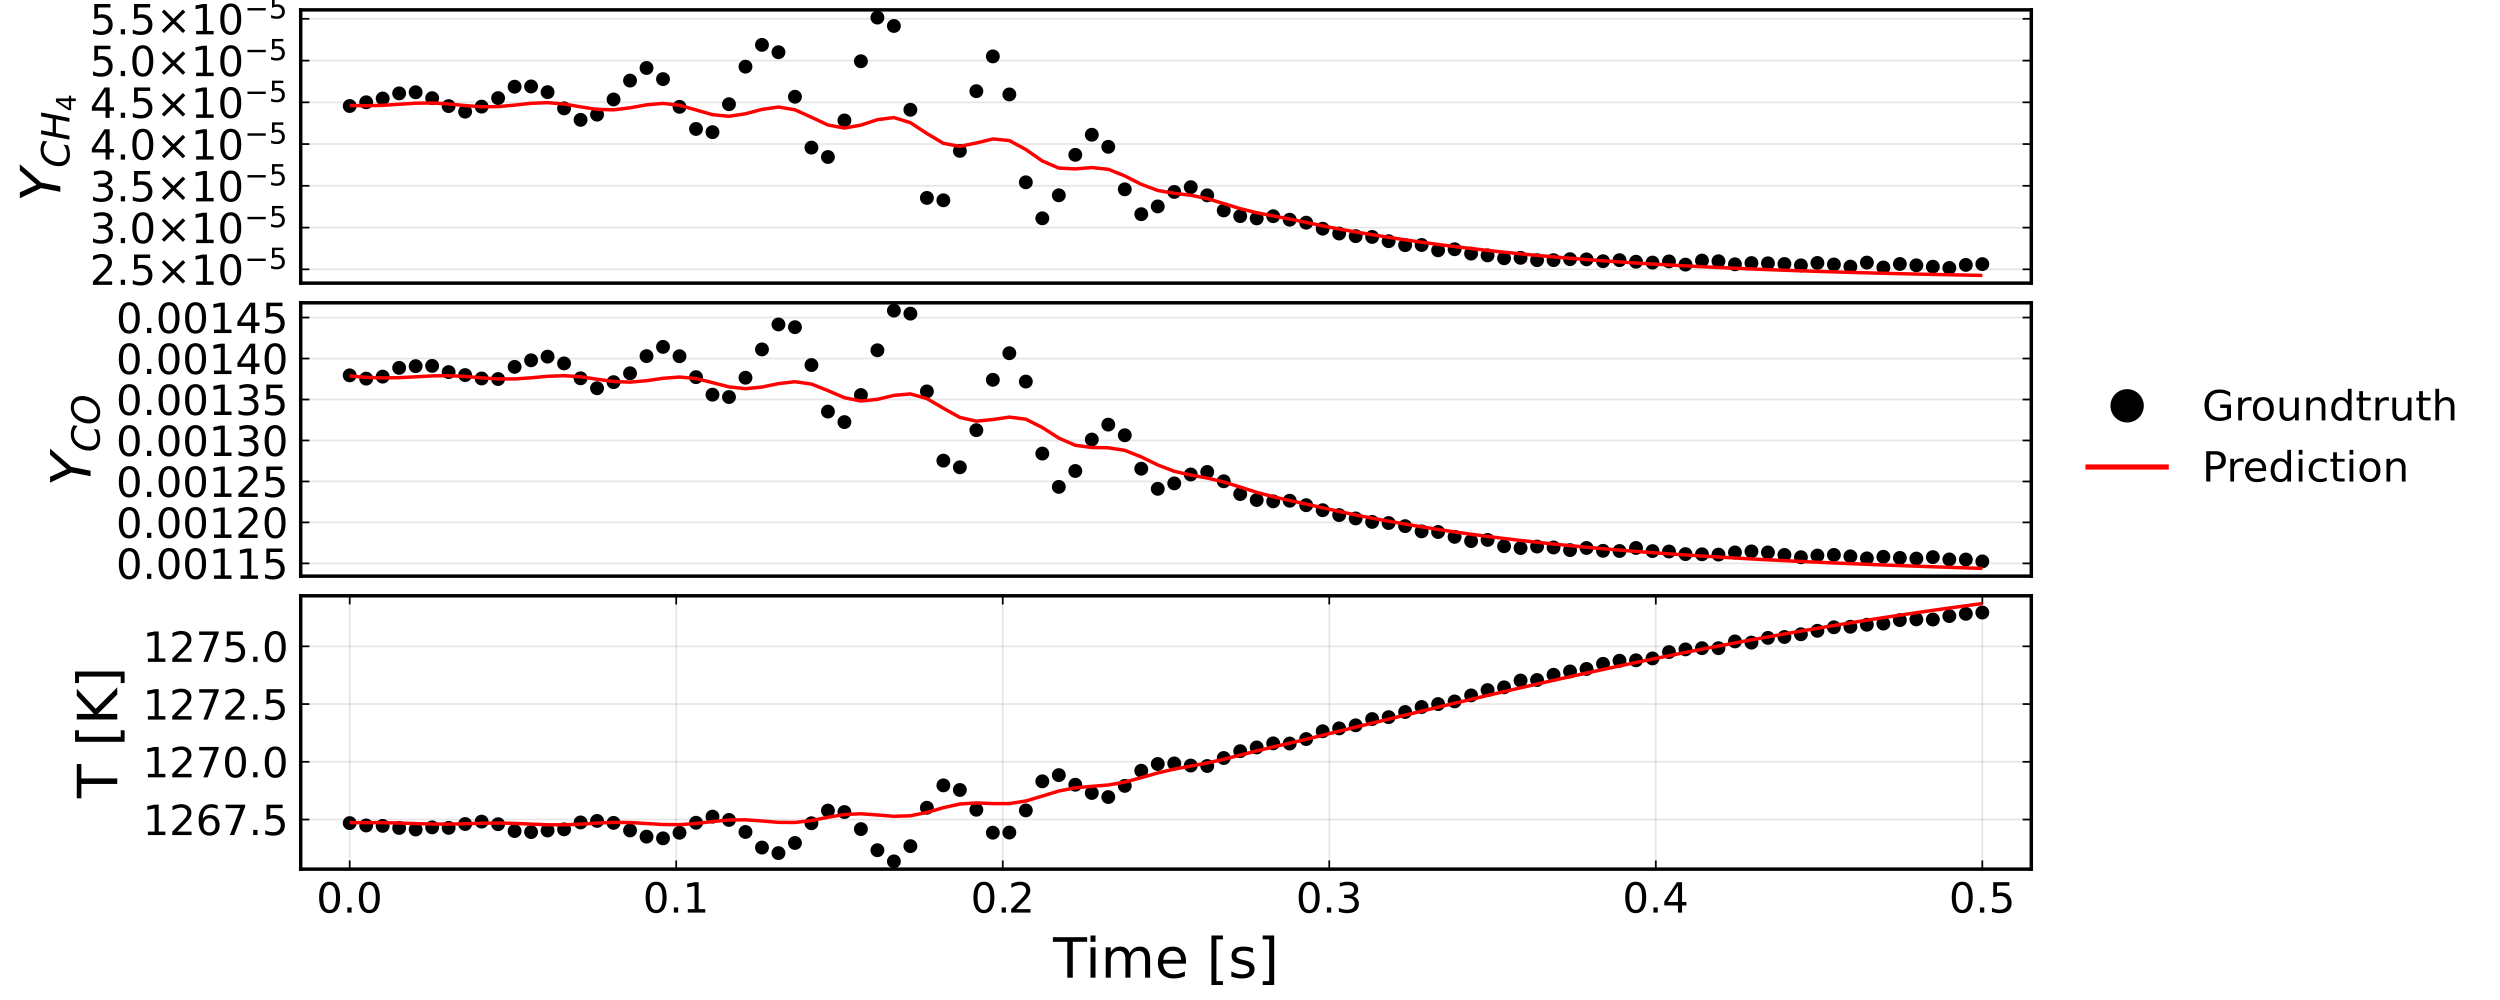 <?xml version="1.0" encoding="utf-8" standalone="no"?>
<!DOCTYPE svg PUBLIC "-//W3C//DTD SVG 1.1//EN"
  "http://www.w3.org/Graphics/SVG/1.1/DTD/svg11.dtd">
<!-- Created with matplotlib (https://matplotlib.org/) -->
<svg height="288pt" version="1.1" viewBox="0 0 720 288" width="720pt" xmlns="http://www.w3.org/2000/svg" xmlns:xlink="http://www.w3.org/1999/xlink">
 <defs>
  <style type="text/css">*{stroke-linecap:butt;stroke-linejoin:round;}</style>
 </defs>
 <g id="figure_1">
  <g id="patch_1">
   <path d="M 0 288 
L 720 288 
L 720 0 
L 0 0 
z
" style="fill:#ffffff;"/>
  </g>
  <g id="axes_1">
   <g id="patch_2">
    <path d="M 86.604 81.545 
L 585.015 81.545 
L 585.015 2.835 
L 86.604 2.835 
z
" style="fill:#ffffff;"/>
   </g>
   <g id="matplotlib.axis_1">
    <g id="xtick_1"/>
    <g id="xtick_2"/>
    <g id="xtick_3"/>
    <g id="xtick_4"/>
    <g id="xtick_5"/>
    <g id="xtick_6"/>
   </g>
   <g id="matplotlib.axis_2">
    <g id="ytick_1">
     <g id="line2d_1">
      <path clip-path="url(#p77655ca08e)" d="M 86.604 77.571 
L 585.015 77.571 
" style="fill:none;stroke:#000000;stroke-linecap:square;stroke-opacity:0.1;stroke-width:0.5;"/>
     </g>
     <g id="line2d_2">
      <defs>
       <path d="M 0 0 
L 2.5 0 
" id="mba6506c555" style="stroke:#000000;stroke-width:0.5;"/>
      </defs>
      <g>
       <use style="stroke:#000000;stroke-width:0.5;" x="86.604" xlink:href="#mba6506c555" y="77.571"/>
      </g>
     </g>
     <g id="line2d_3">
      <defs>
       <path d="M 0 0 
L -2.5 0 
" id="m58f423c476" style="stroke:#000000;stroke-width:0.5;"/>
      </defs>
      <g>
       <use style="stroke:#000000;stroke-width:0.5;" x="585.015" xlink:href="#m58f423c476" y="77.571"/>
      </g>
     </g>
     <g id="text_1">
      <!-- $\mathregular{2.5×10^{-5}}$ -->
      <g transform="translate(25.864 82.13)scale(0.12 -0.12)">
       <defs>
        <path d="M 19.188 8.297 
L 53.609 8.297 
L 53.609 0 
L 7.328 0 
L 7.328 8.297 
Q 12.938 14.109 22.625 23.891 
Q 32.328 33.688 34.812 36.531 
Q 39.547 41.844 41.422 45.531 
Q 43.312 49.219 43.312 52.781 
Q 43.312 58.594 39.234 62.25 
Q 35.156 65.922 28.609 65.922 
Q 23.969 65.922 18.812 64.312 
Q 13.672 62.703 7.812 59.422 
L 7.812 69.391 
Q 13.766 71.781 18.938 73 
Q 24.125 74.219 28.422 74.219 
Q 39.75 74.219 46.484 68.547 
Q 53.219 62.891 53.219 53.422 
Q 53.219 48.922 51.531 44.891 
Q 49.859 40.875 45.406 35.406 
Q 44.188 33.984 37.641 27.219 
Q 31.109 20.453 19.188 8.297 
z
" id="DejaVuSans-50"/>
        <path d="M 10.688 12.406 
L 21 12.406 
L 21 0 
L 10.688 0 
z
" id="DejaVuSans-46"/>
        <path d="M 10.797 72.906 
L 49.516 72.906 
L 49.516 64.594 
L 19.828 64.594 
L 19.828 46.734 
Q 21.969 47.469 24.109 47.828 
Q 26.266 48.188 28.422 48.188 
Q 40.625 48.188 47.75 41.5 
Q 54.891 34.812 54.891 23.391 
Q 54.891 11.625 47.562 5.094 
Q 40.234 -1.422 26.906 -1.422 
Q 22.312 -1.422 17.547 -0.641 
Q 12.797 0.141 7.719 1.703 
L 7.719 11.625 
Q 12.109 9.234 16.797 8.062 
Q 21.484 6.891 26.703 6.891 
Q 35.156 6.891 40.078 11.328 
Q 45.016 15.766 45.016 23.391 
Q 45.016 31 40.078 35.438 
Q 35.156 39.891 26.703 39.891 
Q 22.75 39.891 18.812 39.016 
Q 14.891 38.141 10.797 36.281 
z
" id="DejaVuSans-53"/>
        <path d="M 70.125 53.719 
L 47.797 31.297 
L 70.125 8.984 
L 64.312 3.078 
L 41.891 25.484 
L 19.484 3.078 
L 13.719 8.984 
L 35.984 31.297 
L 13.719 53.719 
L 19.484 59.625 
L 41.891 37.203 
L 64.312 59.625 
z
" id="DejaVuSans-215"/>
        <path d="M 12.406 8.297 
L 28.516 8.297 
L 28.516 63.922 
L 10.984 60.406 
L 10.984 69.391 
L 28.422 72.906 
L 38.281 72.906 
L 38.281 8.297 
L 54.391 8.297 
L 54.391 0 
L 12.406 0 
z
" id="DejaVuSans-49"/>
        <path d="M 31.781 66.406 
Q 24.172 66.406 20.328 58.906 
Q 16.5 51.422 16.5 36.375 
Q 16.5 21.391 20.328 13.891 
Q 24.172 6.391 31.781 6.391 
Q 39.453 6.391 43.281 13.891 
Q 47.125 21.391 47.125 36.375 
Q 47.125 51.422 43.281 58.906 
Q 39.453 66.406 31.781 66.406 
z
M 31.781 74.219 
Q 44.047 74.219 50.516 64.516 
Q 56.984 54.828 56.984 36.375 
Q 56.984 17.969 50.516 8.266 
Q 44.047 -1.422 31.781 -1.422 
Q 19.531 -1.422 13.062 8.266 
Q 6.594 17.969 6.594 36.375 
Q 6.594 54.828 13.062 64.516 
Q 19.531 74.219 31.781 74.219 
z
" id="DejaVuSans-48"/>
        <path d="M 10.594 35.5 
L 73.188 35.5 
L 73.188 27.203 
L 10.594 27.203 
z
" id="DejaVuSans-8722"/>
       </defs>
       <use transform="translate(0 0.684)" xlink:href="#DejaVuSans-50"/>
       <use transform="translate(63.623 0.684)" xlink:href="#DejaVuSans-46"/>
       <use transform="translate(95.41 0.684)" xlink:href="#DejaVuSans-53"/>
       <use transform="translate(159.033 0.684)" xlink:href="#DejaVuSans-215"/>
       <use transform="translate(242.822 0.684)" xlink:href="#DejaVuSans-49"/>
       <use transform="translate(306.445 0.684)" xlink:href="#DejaVuSans-48"/>
       <use transform="translate(371.025 38.966)scale(0.7)" xlink:href="#DejaVuSans-8722"/>
       <use transform="translate(429.678 38.966)scale(0.7)" xlink:href="#DejaVuSans-53"/>
      </g>
     </g>
    </g>
    <g id="ytick_2">
     <g id="line2d_4">
      <path clip-path="url(#p77655ca08e)" d="M 86.604 65.545 
L 585.015 65.545 
" style="fill:none;stroke:#000000;stroke-linecap:square;stroke-opacity:0.1;stroke-width:0.5;"/>
     </g>
     <g id="line2d_5">
      <g>
       <use style="stroke:#000000;stroke-width:0.5;" x="86.604" xlink:href="#mba6506c555" y="65.545"/>
      </g>
     </g>
     <g id="line2d_6">
      <g>
       <use style="stroke:#000000;stroke-width:0.5;" x="585.015" xlink:href="#m58f423c476" y="65.545"/>
      </g>
     </g>
     <g id="text_2">
      <!-- $\mathregular{3.0×10^{-5}}$ -->
      <g transform="translate(25.864 70.105)scale(0.12 -0.12)">
       <defs>
        <path d="M 40.578 39.312 
Q 47.656 37.797 51.625 33 
Q 55.609 28.219 55.609 21.188 
Q 55.609 10.406 48.188 4.484 
Q 40.766 -1.422 27.094 -1.422 
Q 22.516 -1.422 17.656 -0.516 
Q 12.797 0.391 7.625 2.203 
L 7.625 11.719 
Q 11.719 9.328 16.594 8.109 
Q 21.484 6.891 26.812 6.891 
Q 36.078 6.891 40.938 10.547 
Q 45.797 14.203 45.797 21.188 
Q 45.797 27.641 41.281 31.266 
Q 36.766 34.906 28.719 34.906 
L 20.219 34.906 
L 20.219 43.016 
L 29.109 43.016 
Q 36.375 43.016 40.234 45.922 
Q 44.094 48.828 44.094 54.297 
Q 44.094 59.906 40.109 62.906 
Q 36.141 65.922 28.719 65.922 
Q 24.656 65.922 20.016 65.031 
Q 15.375 64.156 9.812 62.312 
L 9.812 71.094 
Q 15.438 72.656 20.344 73.438 
Q 25.25 74.219 29.594 74.219 
Q 40.828 74.219 47.359 69.109 
Q 53.906 64.016 53.906 55.328 
Q 53.906 49.266 50.438 45.094 
Q 46.969 40.922 40.578 39.312 
z
" id="DejaVuSans-51"/>
       </defs>
       <use transform="translate(0 0.684)" xlink:href="#DejaVuSans-51"/>
       <use transform="translate(63.623 0.684)" xlink:href="#DejaVuSans-46"/>
       <use transform="translate(95.41 0.684)" xlink:href="#DejaVuSans-48"/>
       <use transform="translate(159.033 0.684)" xlink:href="#DejaVuSans-215"/>
       <use transform="translate(242.822 0.684)" xlink:href="#DejaVuSans-49"/>
       <use transform="translate(306.445 0.684)" xlink:href="#DejaVuSans-48"/>
       <use transform="translate(371.025 38.966)scale(0.7)" xlink:href="#DejaVuSans-8722"/>
       <use transform="translate(429.678 38.966)scale(0.7)" xlink:href="#DejaVuSans-53"/>
      </g>
     </g>
    </g>
    <g id="ytick_3">
     <g id="line2d_7">
      <path clip-path="url(#p77655ca08e)" d="M 86.604 53.52 
L 585.015 53.52 
" style="fill:none;stroke:#000000;stroke-linecap:square;stroke-opacity:0.1;stroke-width:0.5;"/>
     </g>
     <g id="line2d_8">
      <g>
       <use style="stroke:#000000;stroke-width:0.5;" x="86.604" xlink:href="#mba6506c555" y="53.52"/>
      </g>
     </g>
     <g id="line2d_9">
      <g>
       <use style="stroke:#000000;stroke-width:0.5;" x="585.015" xlink:href="#m58f423c476" y="53.52"/>
      </g>
     </g>
     <g id="text_3">
      <!-- $\mathregular{3.5×10^{-5}}$ -->
      <g transform="translate(25.864 58.079)scale(0.12 -0.12)">
       <use transform="translate(0 0.684)" xlink:href="#DejaVuSans-51"/>
       <use transform="translate(63.623 0.684)" xlink:href="#DejaVuSans-46"/>
       <use transform="translate(95.41 0.684)" xlink:href="#DejaVuSans-53"/>
       <use transform="translate(159.033 0.684)" xlink:href="#DejaVuSans-215"/>
       <use transform="translate(242.822 0.684)" xlink:href="#DejaVuSans-49"/>
       <use transform="translate(306.445 0.684)" xlink:href="#DejaVuSans-48"/>
       <use transform="translate(371.025 38.966)scale(0.7)" xlink:href="#DejaVuSans-8722"/>
       <use transform="translate(429.678 38.966)scale(0.7)" xlink:href="#DejaVuSans-53"/>
      </g>
     </g>
    </g>
    <g id="ytick_4">
     <g id="line2d_10">
      <path clip-path="url(#p77655ca08e)" d="M 86.604 41.495 
L 585.015 41.495 
" style="fill:none;stroke:#000000;stroke-linecap:square;stroke-opacity:0.1;stroke-width:0.5;"/>
     </g>
     <g id="line2d_11">
      <g>
       <use style="stroke:#000000;stroke-width:0.5;" x="86.604" xlink:href="#mba6506c555" y="41.495"/>
      </g>
     </g>
     <g id="line2d_12">
      <g>
       <use style="stroke:#000000;stroke-width:0.5;" x="585.015" xlink:href="#m58f423c476" y="41.495"/>
      </g>
     </g>
     <g id="text_4">
      <!-- $\mathregular{4.0×10^{-5}}$ -->
      <g transform="translate(25.864 46.054)scale(0.12 -0.12)">
       <defs>
        <path d="M 37.797 64.312 
L 12.891 25.391 
L 37.797 25.391 
z
M 35.203 72.906 
L 47.609 72.906 
L 47.609 25.391 
L 58.016 25.391 
L 58.016 17.188 
L 47.609 17.188 
L 47.609 0 
L 37.797 0 
L 37.797 17.188 
L 4.891 17.188 
L 4.891 26.703 
z
" id="DejaVuSans-52"/>
       </defs>
       <use transform="translate(0 0.684)" xlink:href="#DejaVuSans-52"/>
       <use transform="translate(63.623 0.684)" xlink:href="#DejaVuSans-46"/>
       <use transform="translate(95.41 0.684)" xlink:href="#DejaVuSans-48"/>
       <use transform="translate(159.033 0.684)" xlink:href="#DejaVuSans-215"/>
       <use transform="translate(242.822 0.684)" xlink:href="#DejaVuSans-49"/>
       <use transform="translate(306.445 0.684)" xlink:href="#DejaVuSans-48"/>
       <use transform="translate(371.025 38.966)scale(0.7)" xlink:href="#DejaVuSans-8722"/>
       <use transform="translate(429.678 38.966)scale(0.7)" xlink:href="#DejaVuSans-53"/>
      </g>
     </g>
    </g>
    <g id="ytick_5">
     <g id="line2d_13">
      <path clip-path="url(#p77655ca08e)" d="M 86.604 29.47 
L 585.015 29.47 
" style="fill:none;stroke:#000000;stroke-linecap:square;stroke-opacity:0.1;stroke-width:0.5;"/>
     </g>
     <g id="line2d_14">
      <g>
       <use style="stroke:#000000;stroke-width:0.5;" x="86.604" xlink:href="#mba6506c555" y="29.47"/>
      </g>
     </g>
     <g id="line2d_15">
      <g>
       <use style="stroke:#000000;stroke-width:0.5;" x="585.015" xlink:href="#m58f423c476" y="29.47"/>
      </g>
     </g>
     <g id="text_5">
      <!-- $\mathregular{4.5×10^{-5}}$ -->
      <g transform="translate(25.864 34.029)scale(0.12 -0.12)">
       <use transform="translate(0 0.684)" xlink:href="#DejaVuSans-52"/>
       <use transform="translate(63.623 0.684)" xlink:href="#DejaVuSans-46"/>
       <use transform="translate(95.41 0.684)" xlink:href="#DejaVuSans-53"/>
       <use transform="translate(159.033 0.684)" xlink:href="#DejaVuSans-215"/>
       <use transform="translate(242.822 0.684)" xlink:href="#DejaVuSans-49"/>
       <use transform="translate(306.445 0.684)" xlink:href="#DejaVuSans-48"/>
       <use transform="translate(371.025 38.966)scale(0.7)" xlink:href="#DejaVuSans-8722"/>
       <use transform="translate(429.678 38.966)scale(0.7)" xlink:href="#DejaVuSans-53"/>
      </g>
     </g>
    </g>
    <g id="ytick_6">
     <g id="line2d_16">
      <path clip-path="url(#p77655ca08e)" d="M 86.604 17.445 
L 585.015 17.445 
" style="fill:none;stroke:#000000;stroke-linecap:square;stroke-opacity:0.1;stroke-width:0.5;"/>
     </g>
     <g id="line2d_17">
      <g>
       <use style="stroke:#000000;stroke-width:0.5;" x="86.604" xlink:href="#mba6506c555" y="17.445"/>
      </g>
     </g>
     <g id="line2d_18">
      <g>
       <use style="stroke:#000000;stroke-width:0.5;" x="585.015" xlink:href="#m58f423c476" y="17.445"/>
      </g>
     </g>
     <g id="text_6">
      <!-- $\mathregular{5.0×10^{-5}}$ -->
      <g transform="translate(25.864 22.004)scale(0.12 -0.12)">
       <use transform="translate(0 0.684)" xlink:href="#DejaVuSans-53"/>
       <use transform="translate(63.623 0.684)" xlink:href="#DejaVuSans-46"/>
       <use transform="translate(95.41 0.684)" xlink:href="#DejaVuSans-48"/>
       <use transform="translate(159.033 0.684)" xlink:href="#DejaVuSans-215"/>
       <use transform="translate(242.822 0.684)" xlink:href="#DejaVuSans-49"/>
       <use transform="translate(306.445 0.684)" xlink:href="#DejaVuSans-48"/>
       <use transform="translate(371.025 38.966)scale(0.7)" xlink:href="#DejaVuSans-8722"/>
       <use transform="translate(429.678 38.966)scale(0.7)" xlink:href="#DejaVuSans-53"/>
      </g>
     </g>
    </g>
    <g id="ytick_7">
     <g id="line2d_19">
      <path clip-path="url(#p77655ca08e)" d="M 86.604 5.419 
L 585.015 5.419 
" style="fill:none;stroke:#000000;stroke-linecap:square;stroke-opacity:0.1;stroke-width:0.5;"/>
     </g>
     <g id="line2d_20">
      <g>
       <use style="stroke:#000000;stroke-width:0.5;" x="86.604" xlink:href="#mba6506c555" y="5.419"/>
      </g>
     </g>
     <g id="line2d_21">
      <g>
       <use style="stroke:#000000;stroke-width:0.5;" x="585.015" xlink:href="#m58f423c476" y="5.419"/>
      </g>
     </g>
     <g id="text_7">
      <!-- $\mathregular{5.5×10^{-5}}$ -->
      <g transform="translate(25.864 9.978)scale(0.12 -0.12)">
       <use transform="translate(0 0.684)" xlink:href="#DejaVuSans-53"/>
       <use transform="translate(63.623 0.684)" xlink:href="#DejaVuSans-46"/>
       <use transform="translate(95.41 0.684)" xlink:href="#DejaVuSans-53"/>
       <use transform="translate(159.033 0.684)" xlink:href="#DejaVuSans-215"/>
       <use transform="translate(242.822 0.684)" xlink:href="#DejaVuSans-49"/>
       <use transform="translate(306.445 0.684)" xlink:href="#DejaVuSans-48"/>
       <use transform="translate(371.025 38.966)scale(0.7)" xlink:href="#DejaVuSans-8722"/>
       <use transform="translate(429.678 38.966)scale(0.7)" xlink:href="#DejaVuSans-53"/>
      </g>
     </g>
    </g>
    <g id="text_8">
     <!-- $Y_{CH_4}$ -->
     <g transform="translate(17.384 58.11)rotate(-90)scale(0.16 -0.16)">
      <defs>
       <path d="M 6.297 72.906 
L 16.891 72.906 
L 30.516 42.922 
L 56.5 72.906 
L 67.578 72.906 
L 34.516 34.719 
L 27.781 0 
L 17.922 0 
L 24.609 34.719 
z
" id="DejaVuSans-Oblique-89"/>
       <path d="M 69.484 67.281 
L 67.484 56.891 
Q 62.797 61.625 57.547 63.922 
Q 52.297 66.219 46.188 66.219 
Q 37.844 66.219 31.516 62.203 
Q 25.203 58.203 20.609 50 
Q 17.672 44.734 16.125 38.844 
Q 14.594 32.953 14.594 27 
Q 14.594 17.047 19.75 11.812 
Q 24.906 6.594 34.719 6.594 
Q 41.5 6.594 47.75 8.766 
Q 54 10.938 59.906 15.281 
L 57.625 3.609 
Q 51.812 1.125 45.875 -0.141 
Q 39.938 -1.422 33.984 -1.422 
Q 19.969 -1.422 12.078 6.188 
Q 4.203 13.812 4.203 27.391 
Q 4.203 36.078 7.203 44.469 
Q 10.203 52.875 15.828 59.812 
Q 21.781 67.188 29.422 70.703 
Q 37.062 74.219 47.219 74.219 
Q 53.469 74.219 59.062 72.484 
Q 64.656 70.75 69.484 67.281 
z
" id="DejaVuSans-Oblique-67"/>
       <path d="M 16.891 72.906 
L 26.812 72.906 
L 21 43.016 
L 56.781 43.016 
L 62.594 72.906 
L 72.516 72.906 
L 58.297 0 
L 48.391 0 
L 55.172 34.719 
L 19.391 34.719 
L 12.594 0 
L 2.688 0 
z
" id="DejaVuSans-Oblique-72"/>
      </defs>
      <use transform="translate(0 0.094)" xlink:href="#DejaVuSans-Oblique-89"/>
      <use transform="translate(61.084 -16.312)scale(0.7)" xlink:href="#DejaVuSans-Oblique-67"/>
      <use transform="translate(109.961 -16.312)scale(0.7)" xlink:href="#DejaVuSans-Oblique-72"/>
      <use transform="translate(162.598 -27.797)scale(0.49)" xlink:href="#DejaVuSans-52"/>
     </g>
    </g>
   </g>
   <g id="PathCollection_1">
    <defs>
     <path d="M 0 2 
C 0.53 2 1.039 1.789 1.414 1.414 
C 1.789 1.039 2 0.53 2 0 
C 2 -0.53 1.789 -1.039 1.414 -1.414 
C 1.039 -1.789 0.53 -2 0 -2 
C -0.53 -2 -1.039 -1.789 -1.414 -1.414 
C -1.789 -1.039 -2 -0.53 -2 0 
C -2 0.53 -1.789 1.039 -1.414 1.414 
C -1.039 1.789 -0.53 2 0 2 
z
" id="m9c27cc63a9"/>
    </defs>
    <g clip-path="url(#p77655ca08e)">
     <use x="100.71" xlink:href="#m9c27cc63a9" y="30.529"/>
     <use x="105.459" xlink:href="#m9c27cc63a9" y="29.457"/>
     <use x="110.209" xlink:href="#m9c27cc63a9" y="28.37"/>
     <use x="114.958" xlink:href="#m9c27cc63a9" y="26.885"/>
     <use x="119.708" xlink:href="#m9c27cc63a9" y="26.576"/>
     <use x="124.457" xlink:href="#m9c27cc63a9" y="28.27"/>
     <use x="129.207" xlink:href="#m9c27cc63a9" y="30.553"/>
     <use x="133.956" xlink:href="#m9c27cc63a9" y="32.162"/>
     <use x="138.706" xlink:href="#m9c27cc63a9" y="30.705"/>
     <use x="143.455" xlink:href="#m9c27cc63a9" y="28.252"/>
     <use x="148.205" xlink:href="#m9c27cc63a9" y="24.97"/>
     <use x="152.954" xlink:href="#m9c27cc63a9" y="24.894"/>
     <use x="157.704" xlink:href="#m9c27cc63a9" y="26.545"/>
     <use x="162.453" xlink:href="#m9c27cc63a9" y="31.21"/>
     <use x="167.203" xlink:href="#m9c27cc63a9" y="34.512"/>
     <use x="171.952" xlink:href="#m9c27cc63a9" y="33.016"/>
     <use x="176.702" xlink:href="#m9c27cc63a9" y="28.646"/>
     <use x="181.451" xlink:href="#m9c27cc63a9" y="23.208"/>
     <use x="186.201" xlink:href="#m9c27cc63a9" y="19.577"/>
     <use x="190.95" xlink:href="#m9c27cc63a9" y="22.781"/>
     <use x="195.699" xlink:href="#m9c27cc63a9" y="30.77"/>
     <use x="200.449" xlink:href="#m9c27cc63a9" y="37.139"/>
     <use x="205.198" xlink:href="#m9c27cc63a9" y="38.063"/>
     <use x="209.948" xlink:href="#m9c27cc63a9" y="30.012"/>
     <use x="214.697" xlink:href="#m9c27cc63a9" y="19.198"/>
     <use x="219.447" xlink:href="#m9c27cc63a9" y="12.927"/>
     <use x="224.196" xlink:href="#m9c27cc63a9" y="15.04"/>
     <use x="228.946" xlink:href="#m9c27cc63a9" y="27.865"/>
     <use x="233.695" xlink:href="#m9c27cc63a9" y="42.512"/>
     <use x="238.445" xlink:href="#m9c27cc63a9" y="45.219"/>
     <use x="243.194" xlink:href="#m9c27cc63a9" y="34.688"/>
     <use x="247.944" xlink:href="#m9c27cc63a9" y="17.639"/>
     <use x="252.693" xlink:href="#m9c27cc63a9" y="5.062"/>
     <use x="257.443" xlink:href="#m9c27cc63a9" y="7.48"/>
     <use x="262.192" xlink:href="#m9c27cc63a9" y="31.615"/>
     <use x="266.942" xlink:href="#m9c27cc63a9" y="56.998"/>
     <use x="271.691" xlink:href="#m9c27cc63a9" y="57.683"/>
     <use x="276.441" xlink:href="#m9c27cc63a9" y="43.455"/>
     <use x="281.19" xlink:href="#m9c27cc63a9" y="26.255"/>
     <use x="285.94" xlink:href="#m9c27cc63a9" y="16.242"/>
     <use x="290.689" xlink:href="#m9c27cc63a9" y="27.197"/>
     <use x="295.439" xlink:href="#m9c27cc63a9" y="52.503"/>
     <use x="300.188" xlink:href="#m9c27cc63a9" y="62.872"/>
     <use x="304.938" xlink:href="#m9c27cc63a9" y="56.247"/>
     <use x="309.687" xlink:href="#m9c27cc63a9" y="44.595"/>
     <use x="314.437" xlink:href="#m9c27cc63a9" y="38.81"/>
     <use x="319.186" xlink:href="#m9c27cc63a9" y="42.28"/>
     <use x="323.936" xlink:href="#m9c27cc63a9" y="54.522"/>
     <use x="328.685" xlink:href="#m9c27cc63a9" y="61.689"/>
     <use x="333.435" xlink:href="#m9c27cc63a9" y="59.45"/>
     <use x="338.184" xlink:href="#m9c27cc63a9" y="55.277"/>
     <use x="342.934" xlink:href="#m9c27cc63a9" y="53.905"/>
     <use x="347.683" xlink:href="#m9c27cc63a9" y="56.254"/>
     <use x="352.433" xlink:href="#m9c27cc63a9" y="60.608"/>
     <use x="357.182" xlink:href="#m9c27cc63a9" y="62.247"/>
     <use x="361.932" xlink:href="#m9c27cc63a9" y="62.899"/>
     <use x="366.681" xlink:href="#m9c27cc63a9" y="62.269"/>
     <use x="371.431" xlink:href="#m9c27cc63a9" y="63.274"/>
     <use x="376.18" xlink:href="#m9c27cc63a9" y="64.133"/>
     <use x="380.93" xlink:href="#m9c27cc63a9" y="65.863"/>
     <use x="385.679" xlink:href="#m9c27cc63a9" y="67.255"/>
     <use x="390.429" xlink:href="#m9c27cc63a9" y="68.017"/>
     <use x="395.178" xlink:href="#m9c27cc63a9" y="68.237"/>
     <use x="399.928" xlink:href="#m9c27cc63a9" y="69.46"/>
     <use x="404.677" xlink:href="#m9c27cc63a9" y="70.611"/>
     <use x="409.427" xlink:href="#m9c27cc63a9" y="70.556"/>
     <use x="414.176" xlink:href="#m9c27cc63a9" y="72.092"/>
     <use x="418.926" xlink:href="#m9c27cc63a9" y="71.782"/>
     <use x="423.675" xlink:href="#m9c27cc63a9" y="73.039"/>
     <use x="428.425" xlink:href="#m9c27cc63a9" y="73.549"/>
     <use x="433.174" xlink:href="#m9c27cc63a9" y="74.382"/>
     <use x="437.924" xlink:href="#m9c27cc63a9" y="74.255"/>
     <use x="442.673" xlink:href="#m9c27cc63a9" y="74.929"/>
     <use x="447.423" xlink:href="#m9c27cc63a9" y="74.919"/>
     <use x="452.172" xlink:href="#m9c27cc63a9" y="74.643"/>
     <use x="456.922" xlink:href="#m9c27cc63a9" y="74.698"/>
     <use x="461.671" xlink:href="#m9c27cc63a9" y="75.236"/>
     <use x="466.421" xlink:href="#m9c27cc63a9" y="74.933"/>
     <use x="471.17" xlink:href="#m9c27cc63a9" y="75.377"/>
     <use x="475.92" xlink:href="#m9c27cc63a9" y="75.625"/>
     <use x="480.669" xlink:href="#m9c27cc63a9" y="75.28"/>
     <use x="485.419" xlink:href="#m9c27cc63a9" y="76.209"/>
     <use x="490.168" xlink:href="#m9c27cc63a9" y="75.047"/>
     <use x="494.917" xlink:href="#m9c27cc63a9" y="75.238"/>
     <use x="499.667" xlink:href="#m9c27cc63a9" y="76.116"/>
     <use x="504.416" xlink:href="#m9c27cc63a9" y="75.763"/>
     <use x="509.166" xlink:href="#m9c27cc63a9" y="75.83"/>
     <use x="513.915" xlink:href="#m9c27cc63a9" y="76.023"/>
     <use x="518.665" xlink:href="#m9c27cc63a9" y="76.426"/>
     <use x="523.414" xlink:href="#m9c27cc63a9" y="75.729"/>
     <use x="528.164" xlink:href="#m9c27cc63a9" y="76.17"/>
     <use x="532.913" xlink:href="#m9c27cc63a9" y="76.779"/>
     <use x="537.663" xlink:href="#m9c27cc63a9" y="75.62"/>
     <use x="542.412" xlink:href="#m9c27cc63a9" y="77.033"/>
     <use x="547.162" xlink:href="#m9c27cc63a9" y="76.025"/>
     <use x="551.911" xlink:href="#m9c27cc63a9" y="76.407"/>
     <use x="556.661" xlink:href="#m9c27cc63a9" y="76.811"/>
     <use x="561.41" xlink:href="#m9c27cc63a9" y="77.167"/>
     <use x="566.16" xlink:href="#m9c27cc63a9" y="76.298"/>
     <use x="570.909" xlink:href="#m9c27cc63a9" y="76.062"/>
    </g>
   </g>
   <g id="line2d_22">
    <path clip-path="url(#p77655ca08e)" d="M 100.71 30.374 
L 105.459 30.454 
L 110.209 30.332 
L 114.958 30.023 
L 119.708 29.72 
L 124.457 29.658 
L 129.207 29.933 
L 133.956 30.402 
L 138.706 30.748 
L 143.455 30.705 
L 148.205 30.273 
L 152.954 29.752 
L 157.704 29.564 
L 162.453 29.957 
L 167.203 30.772 
L 171.952 31.5 
L 176.702 31.628 
L 181.451 31.051 
L 186.201 30.196 
L 190.95 29.778 
L 195.699 30.312 
L 200.449 31.662 
L 205.198 33.025 
L 209.948 33.486 
L 214.697 32.771 
L 219.447 31.502 
L 224.196 30.825 
L 228.946 31.623 
L 233.695 33.767 
L 238.445 36.001 
L 243.194 36.88 
L 247.944 36.033 
L 252.693 34.469 
L 257.443 33.857 
L 262.192 35.332 
L 266.942 38.445 
L 271.691 41.278 
L 276.441 42.153 
L 281.19 41.182 
L 285.94 40.02 
L 290.689 40.482 
L 295.439 43.061 
L 300.188 46.362 
L 304.938 48.404 
L 309.687 48.648 
L 314.437 48.258 
L 319.186 48.76 
L 323.936 50.658 
L 328.685 53.086 
L 333.435 54.848 
L 338.184 55.681 
L 342.934 56.241 
L 347.683 57.205 
L 352.433 58.63 
L 357.182 60.096 
L 361.932 61.267 
L 366.681 62.187 
L 371.431 63.077 
L 376.18 64.047 
L 380.93 65.043 
L 385.679 65.972 
L 390.429 66.811 
L 395.178 67.592 
L 399.928 68.345 
L 404.677 69.072 
L 409.427 69.76 
L 414.176 70.406 
L 418.926 71.012 
L 423.675 71.583 
L 428.425 72.122 
L 433.174 72.631 
L 437.924 73.109 
L 442.673 73.559 
L 447.423 73.981 
L 452.172 74.379 
L 456.922 74.752 
L 461.671 75.104 
L 466.421 75.434 
L 471.17 75.744 
L 475.92 76.036 
L 480.669 76.31 
L 485.419 76.568 
L 490.168 76.81 
L 494.917 77.039 
L 499.667 77.253 
L 504.416 77.455 
L 509.166 77.646 
L 513.915 77.825 
L 518.665 77.994 
L 523.414 78.152 
L 528.164 78.302 
L 532.913 78.443 
L 537.663 78.576 
L 542.412 78.702 
L 547.162 78.82 
L 551.911 78.932 
L 556.661 79.037 
L 561.41 79.136 
L 566.16 79.23 
L 570.909 79.318 
" style="fill:none;stroke:#ff0000;"/>
   </g>
   <g id="patch_3">
    <path d="M 86.604 81.545 
L 86.604 2.835 
" style="fill:none;stroke:#000000;stroke-linecap:square;stroke-linejoin:miter;"/>
   </g>
   <g id="patch_4">
    <path d="M 585.015 81.545 
L 585.015 2.835 
" style="fill:none;stroke:#000000;stroke-linecap:square;stroke-linejoin:miter;"/>
   </g>
   <g id="patch_5">
    <path d="M 86.604 81.545 
L 585.015 81.545 
" style="fill:none;stroke:#000000;stroke-linecap:square;stroke-linejoin:miter;"/>
   </g>
   <g id="patch_6">
    <path d="M 86.604 2.835 
L 585.015 2.835 
" style="fill:none;stroke:#000000;stroke-linecap:square;stroke-linejoin:miter;"/>
   </g>
  </g>
  <g id="axes_2">
   <g id="patch_7">
    <path d="M 86.604 165.925 
L 585.015 165.925 
L 585.015 87.215 
L 86.604 87.215 
z
" style="fill:#ffffff;"/>
   </g>
   <g id="matplotlib.axis_3">
    <g id="xtick_7"/>
    <g id="xtick_8"/>
    <g id="xtick_9"/>
    <g id="xtick_10"/>
    <g id="xtick_11"/>
    <g id="xtick_12"/>
   </g>
   <g id="matplotlib.axis_4">
    <g id="ytick_8">
     <g id="line2d_23">
      <path clip-path="url(#p7b3a6b893c)" d="M 86.604 162.254 
L 585.015 162.254 
" style="fill:none;stroke:#000000;stroke-linecap:square;stroke-opacity:0.1;stroke-width:0.5;"/>
     </g>
     <g id="line2d_24">
      <g>
       <use style="stroke:#000000;stroke-width:0.5;" x="86.604" xlink:href="#mba6506c555" y="162.254"/>
      </g>
     </g>
     <g id="line2d_25">
      <g>
       <use style="stroke:#000000;stroke-width:0.5;" x="585.015" xlink:href="#m58f423c476" y="162.254"/>
      </g>
     </g>
     <g id="text_9">
      <!-- $\mathregular{0.00115}$ -->
      <g transform="translate(33.424 166.813)scale(0.12 -0.12)">
       <use transform="translate(0 0.781)" xlink:href="#DejaVuSans-48"/>
       <use transform="translate(63.623 0.781)" xlink:href="#DejaVuSans-46"/>
       <use transform="translate(95.41 0.781)" xlink:href="#DejaVuSans-48"/>
       <use transform="translate(159.033 0.781)" xlink:href="#DejaVuSans-48"/>
       <use transform="translate(222.656 0.781)" xlink:href="#DejaVuSans-49"/>
       <use transform="translate(286.279 0.781)" xlink:href="#DejaVuSans-49"/>
       <use transform="translate(349.902 0.781)" xlink:href="#DejaVuSans-53"/>
      </g>
     </g>
    </g>
    <g id="ytick_9">
     <g id="line2d_26">
      <path clip-path="url(#p7b3a6b893c)" d="M 86.604 150.455 
L 585.015 150.455 
" style="fill:none;stroke:#000000;stroke-linecap:square;stroke-opacity:0.1;stroke-width:0.5;"/>
     </g>
     <g id="line2d_27">
      <g>
       <use style="stroke:#000000;stroke-width:0.5;" x="86.604" xlink:href="#mba6506c555" y="150.455"/>
      </g>
     </g>
     <g id="line2d_28">
      <g>
       <use style="stroke:#000000;stroke-width:0.5;" x="585.015" xlink:href="#m58f423c476" y="150.455"/>
      </g>
     </g>
     <g id="text_10">
      <!-- $\mathregular{0.00120}$ -->
      <g transform="translate(33.424 155.014)scale(0.12 -0.12)">
       <use transform="translate(0 0.781)" xlink:href="#DejaVuSans-48"/>
       <use transform="translate(63.623 0.781)" xlink:href="#DejaVuSans-46"/>
       <use transform="translate(95.41 0.781)" xlink:href="#DejaVuSans-48"/>
       <use transform="translate(159.033 0.781)" xlink:href="#DejaVuSans-48"/>
       <use transform="translate(222.656 0.781)" xlink:href="#DejaVuSans-49"/>
       <use transform="translate(286.279 0.781)" xlink:href="#DejaVuSans-50"/>
       <use transform="translate(349.902 0.781)" xlink:href="#DejaVuSans-48"/>
      </g>
     </g>
    </g>
    <g id="ytick_10">
     <g id="line2d_29">
      <path clip-path="url(#p7b3a6b893c)" d="M 86.604 138.655 
L 585.015 138.655 
" style="fill:none;stroke:#000000;stroke-linecap:square;stroke-opacity:0.1;stroke-width:0.5;"/>
     </g>
     <g id="line2d_30">
      <g>
       <use style="stroke:#000000;stroke-width:0.5;" x="86.604" xlink:href="#mba6506c555" y="138.655"/>
      </g>
     </g>
     <g id="line2d_31">
      <g>
       <use style="stroke:#000000;stroke-width:0.5;" x="585.015" xlink:href="#m58f423c476" y="138.655"/>
      </g>
     </g>
     <g id="text_11">
      <!-- $\mathregular{0.00125}$ -->
      <g transform="translate(33.424 143.214)scale(0.12 -0.12)">
       <use transform="translate(0 0.781)" xlink:href="#DejaVuSans-48"/>
       <use transform="translate(63.623 0.781)" xlink:href="#DejaVuSans-46"/>
       <use transform="translate(95.41 0.781)" xlink:href="#DejaVuSans-48"/>
       <use transform="translate(159.033 0.781)" xlink:href="#DejaVuSans-48"/>
       <use transform="translate(222.656 0.781)" xlink:href="#DejaVuSans-49"/>
       <use transform="translate(286.279 0.781)" xlink:href="#DejaVuSans-50"/>
       <use transform="translate(349.902 0.781)" xlink:href="#DejaVuSans-53"/>
      </g>
     </g>
    </g>
    <g id="ytick_11">
     <g id="line2d_32">
      <path clip-path="url(#p7b3a6b893c)" d="M 86.604 126.856 
L 585.015 126.856 
" style="fill:none;stroke:#000000;stroke-linecap:square;stroke-opacity:0.1;stroke-width:0.5;"/>
     </g>
     <g id="line2d_33">
      <g>
       <use style="stroke:#000000;stroke-width:0.5;" x="86.604" xlink:href="#mba6506c555" y="126.856"/>
      </g>
     </g>
     <g id="line2d_34">
      <g>
       <use style="stroke:#000000;stroke-width:0.5;" x="585.015" xlink:href="#m58f423c476" y="126.856"/>
      </g>
     </g>
     <g id="text_12">
      <!-- $\mathregular{0.00130}$ -->
      <g transform="translate(33.424 131.415)scale(0.12 -0.12)">
       <use transform="translate(0 0.781)" xlink:href="#DejaVuSans-48"/>
       <use transform="translate(63.623 0.781)" xlink:href="#DejaVuSans-46"/>
       <use transform="translate(95.41 0.781)" xlink:href="#DejaVuSans-48"/>
       <use transform="translate(159.033 0.781)" xlink:href="#DejaVuSans-48"/>
       <use transform="translate(222.656 0.781)" xlink:href="#DejaVuSans-49"/>
       <use transform="translate(286.279 0.781)" xlink:href="#DejaVuSans-51"/>
       <use transform="translate(349.902 0.781)" xlink:href="#DejaVuSans-48"/>
      </g>
     </g>
    </g>
    <g id="ytick_12">
     <g id="line2d_35">
      <path clip-path="url(#p7b3a6b893c)" d="M 86.604 115.056 
L 585.015 115.056 
" style="fill:none;stroke:#000000;stroke-linecap:square;stroke-opacity:0.1;stroke-width:0.5;"/>
     </g>
     <g id="line2d_36">
      <g>
       <use style="stroke:#000000;stroke-width:0.5;" x="86.604" xlink:href="#mba6506c555" y="115.056"/>
      </g>
     </g>
     <g id="line2d_37">
      <g>
       <use style="stroke:#000000;stroke-width:0.5;" x="585.015" xlink:href="#m58f423c476" y="115.056"/>
      </g>
     </g>
     <g id="text_13">
      <!-- $\mathregular{0.00135}$ -->
      <g transform="translate(33.424 119.615)scale(0.12 -0.12)">
       <use transform="translate(0 0.781)" xlink:href="#DejaVuSans-48"/>
       <use transform="translate(63.623 0.781)" xlink:href="#DejaVuSans-46"/>
       <use transform="translate(95.41 0.781)" xlink:href="#DejaVuSans-48"/>
       <use transform="translate(159.033 0.781)" xlink:href="#DejaVuSans-48"/>
       <use transform="translate(222.656 0.781)" xlink:href="#DejaVuSans-49"/>
       <use transform="translate(286.279 0.781)" xlink:href="#DejaVuSans-51"/>
       <use transform="translate(349.902 0.781)" xlink:href="#DejaVuSans-53"/>
      </g>
     </g>
    </g>
    <g id="ytick_13">
     <g id="line2d_38">
      <path clip-path="url(#p7b3a6b893c)" d="M 86.604 103.256 
L 585.015 103.256 
" style="fill:none;stroke:#000000;stroke-linecap:square;stroke-opacity:0.1;stroke-width:0.5;"/>
     </g>
     <g id="line2d_39">
      <g>
       <use style="stroke:#000000;stroke-width:0.5;" x="86.604" xlink:href="#mba6506c555" y="103.256"/>
      </g>
     </g>
     <g id="line2d_40">
      <g>
       <use style="stroke:#000000;stroke-width:0.5;" x="585.015" xlink:href="#m58f423c476" y="103.256"/>
      </g>
     </g>
     <g id="text_14">
      <!-- $\mathregular{0.00140}$ -->
      <g transform="translate(33.424 107.816)scale(0.12 -0.12)">
       <use transform="translate(0 0.781)" xlink:href="#DejaVuSans-48"/>
       <use transform="translate(63.623 0.781)" xlink:href="#DejaVuSans-46"/>
       <use transform="translate(95.41 0.781)" xlink:href="#DejaVuSans-48"/>
       <use transform="translate(159.033 0.781)" xlink:href="#DejaVuSans-48"/>
       <use transform="translate(222.656 0.781)" xlink:href="#DejaVuSans-49"/>
       <use transform="translate(286.279 0.781)" xlink:href="#DejaVuSans-52"/>
       <use transform="translate(349.902 0.781)" xlink:href="#DejaVuSans-48"/>
      </g>
     </g>
    </g>
    <g id="ytick_14">
     <g id="line2d_41">
      <path clip-path="url(#p7b3a6b893c)" d="M 86.604 91.457 
L 585.015 91.457 
" style="fill:none;stroke:#000000;stroke-linecap:square;stroke-opacity:0.1;stroke-width:0.5;"/>
     </g>
     <g id="line2d_42">
      <g>
       <use style="stroke:#000000;stroke-width:0.5;" x="86.604" xlink:href="#mba6506c555" y="91.457"/>
      </g>
     </g>
     <g id="line2d_43">
      <g>
       <use style="stroke:#000000;stroke-width:0.5;" x="585.015" xlink:href="#m58f423c476" y="91.457"/>
      </g>
     </g>
     <g id="text_15">
      <!-- $\mathregular{0.00145}$ -->
      <g transform="translate(33.424 96.016)scale(0.12 -0.12)">
       <use transform="translate(0 0.781)" xlink:href="#DejaVuSans-48"/>
       <use transform="translate(63.623 0.781)" xlink:href="#DejaVuSans-46"/>
       <use transform="translate(95.41 0.781)" xlink:href="#DejaVuSans-48"/>
       <use transform="translate(159.033 0.781)" xlink:href="#DejaVuSans-48"/>
       <use transform="translate(222.656 0.781)" xlink:href="#DejaVuSans-49"/>
       <use transform="translate(286.279 0.781)" xlink:href="#DejaVuSans-52"/>
       <use transform="translate(349.902 0.781)" xlink:href="#DejaVuSans-53"/>
      </g>
     </g>
    </g>
    <g id="text_16">
     <!-- $Y_{CO}$ -->
     <g transform="translate(26.096 140.01)rotate(-90)scale(0.16 -0.16)">
      <defs>
       <path d="M 45.609 66.219 
Q 37.5 66.219 31.297 62.281 
Q 25.094 58.344 20.516 50.297 
Q 17.578 45.172 16.031 39.406 
Q 14.5 33.641 14.5 27.781 
Q 14.5 17.625 19.359 12.109 
Q 24.219 6.594 33.109 6.594 
Q 41.109 6.594 47.375 10.562 
Q 53.656 14.547 58.109 22.406 
Q 61.078 27.688 62.641 33.469 
Q 64.203 39.266 64.203 45.016 
Q 64.203 55.125 59.312 60.672 
Q 54.438 66.219 45.609 66.219 
z
M 32.812 -1.422 
Q 19.391 -1.422 11.688 6.531 
Q 4 14.5 4 28.328 
Q 4 36.234 7 44.484 
Q 10.016 52.734 15.281 59.188 
Q 21.484 66.75 29.094 70.484 
Q 36.719 74.219 45.906 74.219 
Q 59.281 74.219 66.984 66.328 
Q 74.703 58.453 74.703 44.828 
Q 74.703 36.422 71.766 28.312 
Q 68.844 20.219 63.375 13.625 
Q 57.125 6 49.578 2.281 
Q 42.047 -1.422 32.812 -1.422 
z
" id="DejaVuSans-Oblique-79"/>
      </defs>
      <use transform="translate(0 0.094)" xlink:href="#DejaVuSans-Oblique-89"/>
      <use transform="translate(61.084 -16.312)scale(0.7)" xlink:href="#DejaVuSans-Oblique-67"/>
      <use transform="translate(109.961 -16.312)scale(0.7)" xlink:href="#DejaVuSans-Oblique-79"/>
     </g>
    </g>
   </g>
   <g id="PathCollection_2">
    <g clip-path="url(#p7b3a6b893c)">
     <use x="100.71" xlink:href="#m9c27cc63a9" y="108.102"/>
     <use x="105.459" xlink:href="#m9c27cc63a9" y="109.046"/>
     <use x="110.209" xlink:href="#m9c27cc63a9" y="108.471"/>
     <use x="114.958" xlink:href="#m9c27cc63a9" y="105.945"/>
     <use x="119.708" xlink:href="#m9c27cc63a9" y="105.45"/>
     <use x="124.457" xlink:href="#m9c27cc63a9" y="105.379"/>
     <use x="129.207" xlink:href="#m9c27cc63a9" y="107.161"/>
     <use x="133.956" xlink:href="#m9c27cc63a9" y="108.023"/>
     <use x="138.706" xlink:href="#m9c27cc63a9" y="109.003"/>
     <use x="143.455" xlink:href="#m9c27cc63a9" y="109.166"/>
     <use x="148.205" xlink:href="#m9c27cc63a9" y="105.654"/>
     <use x="152.954" xlink:href="#m9c27cc63a9" y="103.769"/>
     <use x="157.704" xlink:href="#m9c27cc63a9" y="102.708"/>
     <use x="162.453" xlink:href="#m9c27cc63a9" y="104.668"/>
     <use x="167.203" xlink:href="#m9c27cc63a9" y="108.953"/>
     <use x="171.952" xlink:href="#m9c27cc63a9" y="111.809"/>
     <use x="176.702" xlink:href="#m9c27cc63a9" y="110.06"/>
     <use x="181.451" xlink:href="#m9c27cc63a9" y="107.508"/>
     <use x="186.201" xlink:href="#m9c27cc63a9" y="102.562"/>
     <use x="190.95" xlink:href="#m9c27cc63a9" y="99.897"/>
     <use x="195.699" xlink:href="#m9c27cc63a9" y="102.592"/>
     <use x="200.449" xlink:href="#m9c27cc63a9" y="108.616"/>
     <use x="205.198" xlink:href="#m9c27cc63a9" y="113.667"/>
     <use x="209.948" xlink:href="#m9c27cc63a9" y="114.343"/>
     <use x="214.697" xlink:href="#m9c27cc63a9" y="108.786"/>
     <use x="219.447" xlink:href="#m9c27cc63a9" y="100.634"/>
     <use x="224.196" xlink:href="#m9c27cc63a9" y="93.445"/>
     <use x="228.946" xlink:href="#m9c27cc63a9" y="94.225"/>
     <use x="233.695" xlink:href="#m9c27cc63a9" y="105.128"/>
     <use x="238.445" xlink:href="#m9c27cc63a9" y="118.536"/>
     <use x="243.194" xlink:href="#m9c27cc63a9" y="121.559"/>
     <use x="247.944" xlink:href="#m9c27cc63a9" y="113.772"/>
     <use x="252.693" xlink:href="#m9c27cc63a9" y="100.878"/>
     <use x="257.443" xlink:href="#m9c27cc63a9" y="89.442"/>
     <use x="262.192" xlink:href="#m9c27cc63a9" y="90.332"/>
     <use x="266.942" xlink:href="#m9c27cc63a9" y="112.726"/>
     <use x="271.691" xlink:href="#m9c27cc63a9" y="132.66"/>
     <use x="276.441" xlink:href="#m9c27cc63a9" y="134.579"/>
     <use x="281.19" xlink:href="#m9c27cc63a9" y="123.886"/>
     <use x="285.94" xlink:href="#m9c27cc63a9" y="109.377"/>
     <use x="290.689" xlink:href="#m9c27cc63a9" y="101.725"/>
     <use x="295.439" xlink:href="#m9c27cc63a9" y="109.892"/>
     <use x="300.188" xlink:href="#m9c27cc63a9" y="130.633"/>
     <use x="304.938" xlink:href="#m9c27cc63a9" y="140.217"/>
     <use x="309.687" xlink:href="#m9c27cc63a9" y="135.64"/>
     <use x="314.437" xlink:href="#m9c27cc63a9" y="126.587"/>
     <use x="319.186" xlink:href="#m9c27cc63a9" y="122.29"/>
     <use x="323.936" xlink:href="#m9c27cc63a9" y="125.351"/>
     <use x="328.685" xlink:href="#m9c27cc63a9" y="134.989"/>
     <use x="333.435" xlink:href="#m9c27cc63a9" y="140.78"/>
     <use x="338.184" xlink:href="#m9c27cc63a9" y="139.214"/>
     <use x="342.934" xlink:href="#m9c27cc63a9" y="136.65"/>
     <use x="347.683" xlink:href="#m9c27cc63a9" y="135.922"/>
     <use x="352.433" xlink:href="#m9c27cc63a9" y="138.608"/>
     <use x="357.182" xlink:href="#m9c27cc63a9" y="142.293"/>
     <use x="361.932" xlink:href="#m9c27cc63a9" y="144"/>
     <use x="366.681" xlink:href="#m9c27cc63a9" y="144.392"/>
     <use x="371.431" xlink:href="#m9c27cc63a9" y="144.211"/>
     <use x="376.18" xlink:href="#m9c27cc63a9" y="145.494"/>
     <use x="380.93" xlink:href="#m9c27cc63a9" y="146.939"/>
     <use x="385.679" xlink:href="#m9c27cc63a9" y="148.341"/>
     <use x="390.429" xlink:href="#m9c27cc63a9" y="149.309"/>
     <use x="395.178" xlink:href="#m9c27cc63a9" y="150.315"/>
     <use x="399.928" xlink:href="#m9c27cc63a9" y="150.628"/>
     <use x="404.677" xlink:href="#m9c27cc63a9" y="151.527"/>
     <use x="409.427" xlink:href="#m9c27cc63a9" y="153.04"/>
     <use x="414.176" xlink:href="#m9c27cc63a9" y="153.212"/>
     <use x="418.926" xlink:href="#m9c27cc63a9" y="154.613"/>
     <use x="423.675" xlink:href="#m9c27cc63a9" y="155.83"/>
     <use x="428.425" xlink:href="#m9c27cc63a9" y="155.495"/>
     <use x="433.174" xlink:href="#m9c27cc63a9" y="157.312"/>
     <use x="437.924" xlink:href="#m9c27cc63a9" y="157.832"/>
     <use x="442.673" xlink:href="#m9c27cc63a9" y="157.411"/>
     <use x="447.423" xlink:href="#m9c27cc63a9" y="157.674"/>
     <use x="452.172" xlink:href="#m9c27cc63a9" y="158.435"/>
     <use x="456.922" xlink:href="#m9c27cc63a9" y="157.816"/>
     <use x="461.671" xlink:href="#m9c27cc63a9" y="158.635"/>
     <use x="466.421" xlink:href="#m9c27cc63a9" y="158.684"/>
     <use x="471.17" xlink:href="#m9c27cc63a9" y="157.812"/>
     <use x="475.92" xlink:href="#m9c27cc63a9" y="158.714"/>
     <use x="480.669" xlink:href="#m9c27cc63a9" y="158.831"/>
     <use x="485.419" xlink:href="#m9c27cc63a9" y="159.582"/>
     <use x="490.168" xlink:href="#m9c27cc63a9" y="159.639"/>
     <use x="494.917" xlink:href="#m9c27cc63a9" y="159.721"/>
     <use x="499.667" xlink:href="#m9c27cc63a9" y="159.105"/>
     <use x="504.416" xlink:href="#m9c27cc63a9" y="158.809"/>
     <use x="509.166" xlink:href="#m9c27cc63a9" y="159.094"/>
     <use x="513.915" xlink:href="#m9c27cc63a9" y="159.825"/>
     <use x="518.665" xlink:href="#m9c27cc63a9" y="160.484"/>
     <use x="523.414" xlink:href="#m9c27cc63a9" y="160.002"/>
     <use x="528.164" xlink:href="#m9c27cc63a9" y="159.818"/>
     <use x="532.913" xlink:href="#m9c27cc63a9" y="160.229"/>
     <use x="537.663" xlink:href="#m9c27cc63a9" y="160.812"/>
     <use x="542.412" xlink:href="#m9c27cc63a9" y="160.355"/>
     <use x="547.162" xlink:href="#m9c27cc63a9" y="160.676"/>
     <use x="551.911" xlink:href="#m9c27cc63a9" y="160.864"/>
     <use x="556.661" xlink:href="#m9c27cc63a9" y="160.447"/>
     <use x="561.41" xlink:href="#m9c27cc63a9" y="161.115"/>
     <use x="566.16" xlink:href="#m9c27cc63a9" y="161.144"/>
     <use x="570.909" xlink:href="#m9c27cc63a9" y="161.687"/>
    </g>
   </g>
   <g id="line2d_44">
    <path clip-path="url(#p7b3a6b893c)" d="M 100.71 108.259 
L 105.459 108.683 
L 110.209 108.84 
L 114.958 108.771 
L 119.708 108.523 
L 124.457 108.262 
L 129.207 108.194 
L 133.956 108.415 
L 138.706 108.817 
L 143.455 109.136 
L 148.205 109.139 
L 152.954 108.806 
L 157.704 108.372 
L 162.453 108.198 
L 167.203 108.514 
L 171.952 109.214 
L 176.702 109.877 
L 181.451 110.058 
L 186.201 109.639 
L 190.95 108.948 
L 195.699 108.587 
L 200.449 109.023 
L 205.198 110.19 
L 209.948 111.425 
L 214.697 111.943 
L 219.447 111.471 
L 224.196 110.485 
L 228.946 109.933 
L 233.695 110.616 
L 238.445 112.499 
L 243.194 114.536 
L 247.944 115.495 
L 252.693 115.015 
L 257.443 113.868 
L 262.192 113.446 
L 266.942 114.783 
L 271.691 117.579 
L 276.441 120.22 
L 281.19 121.291 
L 285.94 120.825 
L 290.689 120.125 
L 295.439 120.728 
L 300.188 123.124 
L 304.938 126.173 
L 309.687 128.245 
L 314.437 128.878 
L 319.186 128.956 
L 323.936 129.711 
L 328.685 131.588 
L 333.435 133.91 
L 338.184 135.73 
L 342.934 136.824 
L 347.683 137.677 
L 352.433 138.811 
L 357.182 140.286 
L 361.932 141.79 
L 366.681 143.07 
L 371.431 144.145 
L 376.18 145.172 
L 380.93 146.237 
L 385.679 147.305 
L 390.429 148.312 
L 395.178 149.239 
L 399.928 150.106 
L 404.677 150.934 
L 409.427 151.728 
L 414.176 152.482 
L 418.926 153.191 
L 423.675 153.858 
L 428.425 154.488 
L 433.174 155.084 
L 437.924 155.647 
L 442.673 156.178 
L 447.423 156.68 
L 452.172 157.153 
L 456.922 157.601 
L 461.671 158.025 
L 466.421 158.425 
L 471.17 158.804 
L 475.92 159.164 
L 480.669 159.504 
L 485.419 159.828 
L 490.168 160.135 
L 494.917 160.427 
L 499.667 160.705 
L 504.416 160.97 
L 509.166 161.223 
L 513.915 161.464 
L 518.665 161.695 
L 523.414 161.915 
L 528.164 162.127 
L 532.913 162.33 
L 537.663 162.524 
L 542.412 162.711 
L 547.162 162.891 
L 551.911 163.064 
L 556.661 163.231 
L 561.41 163.392 
L 566.16 163.547 
L 570.909 163.698 
" style="fill:none;stroke:#ff0000;"/>
   </g>
   <g id="patch_8">
    <path d="M 86.604 165.925 
L 86.604 87.215 
" style="fill:none;stroke:#000000;stroke-linecap:square;stroke-linejoin:miter;"/>
   </g>
   <g id="patch_9">
    <path d="M 585.015 165.925 
L 585.015 87.215 
" style="fill:none;stroke:#000000;stroke-linecap:square;stroke-linejoin:miter;"/>
   </g>
   <g id="patch_10">
    <path d="M 86.604 165.925 
L 585.015 165.925 
" style="fill:none;stroke:#000000;stroke-linecap:square;stroke-linejoin:miter;"/>
   </g>
   <g id="patch_11">
    <path d="M 86.604 87.215 
L 585.015 87.215 
" style="fill:none;stroke:#000000;stroke-linecap:square;stroke-linejoin:miter;"/>
   </g>
   <g id="legend_1">
    <g id="line2d_45">
     <path d="M 600.615 116.874 
L 624.615 116.874 
" style="fill:none;"/>
    </g>
    <g id="line2d_46">
     <defs>
      <path d="M 0 4.8 
C 1.273 4.8 2.494 4.294 3.394 3.394 
C 4.294 2.494 4.8 1.273 4.8 0 
C 4.8 -1.273 4.294 -2.494 3.394 -3.394 
C 2.494 -4.294 1.273 -4.8 0 -4.8 
C -1.273 -4.8 -2.494 -4.294 -3.394 -3.394 
C -4.294 -2.494 -4.8 -1.273 -4.8 0 
C -4.8 1.273 -4.294 2.494 -3.394 3.394 
C -2.494 4.294 -1.273 4.8 0 4.8 
z
" id="mb1033033b6"/>
     </defs>
     <g>
      <use x="612.615" xlink:href="#mb1033033b6" y="116.874"/>
     </g>
    </g>
    <g id="text_17">
     <!-- Groundtruth -->
     <g transform="translate(634.215 121.074)scale(0.12 -0.12)">
      <defs>
       <path d="M 59.516 10.406 
L 59.516 29.984 
L 43.406 29.984 
L 43.406 38.094 
L 69.281 38.094 
L 69.281 6.781 
Q 63.578 2.734 56.688 0.656 
Q 49.812 -1.422 42 -1.422 
Q 24.906 -1.422 15.25 8.562 
Q 5.609 18.562 5.609 36.375 
Q 5.609 54.25 15.25 64.234 
Q 24.906 74.219 42 74.219 
Q 49.125 74.219 55.547 72.453 
Q 61.969 70.703 67.391 67.281 
L 67.391 56.781 
Q 61.922 61.422 55.766 63.766 
Q 49.609 66.109 42.828 66.109 
Q 29.438 66.109 22.719 58.641 
Q 16.016 51.172 16.016 36.375 
Q 16.016 21.625 22.719 14.156 
Q 29.438 6.688 42.828 6.688 
Q 48.047 6.688 52.141 7.594 
Q 56.25 8.5 59.516 10.406 
z
" id="DejaVuSans-71"/>
       <path d="M 41.109 46.297 
Q 39.594 47.172 37.812 47.578 
Q 36.031 48 33.891 48 
Q 26.266 48 22.188 43.047 
Q 18.109 38.094 18.109 28.812 
L 18.109 0 
L 9.078 0 
L 9.078 54.688 
L 18.109 54.688 
L 18.109 46.188 
Q 20.953 51.172 25.484 53.578 
Q 30.031 56 36.531 56 
Q 37.453 56 38.578 55.875 
Q 39.703 55.766 41.062 55.516 
z
" id="DejaVuSans-114"/>
       <path d="M 30.609 48.391 
Q 23.391 48.391 19.188 42.75 
Q 14.984 37.109 14.984 27.297 
Q 14.984 17.484 19.156 11.844 
Q 23.344 6.203 30.609 6.203 
Q 37.797 6.203 41.984 11.859 
Q 46.188 17.531 46.188 27.297 
Q 46.188 37.016 41.984 42.703 
Q 37.797 48.391 30.609 48.391 
z
M 30.609 56 
Q 42.328 56 49.016 48.375 
Q 55.719 40.766 55.719 27.297 
Q 55.719 13.875 49.016 6.219 
Q 42.328 -1.422 30.609 -1.422 
Q 18.844 -1.422 12.172 6.219 
Q 5.516 13.875 5.516 27.297 
Q 5.516 40.766 12.172 48.375 
Q 18.844 56 30.609 56 
z
" id="DejaVuSans-111"/>
       <path d="M 8.5 21.578 
L 8.5 54.688 
L 17.484 54.688 
L 17.484 21.922 
Q 17.484 14.156 20.5 10.266 
Q 23.531 6.391 29.594 6.391 
Q 36.859 6.391 41.078 11.031 
Q 45.312 15.672 45.312 23.688 
L 45.312 54.688 
L 54.297 54.688 
L 54.297 0 
L 45.312 0 
L 45.312 8.406 
Q 42.047 3.422 37.719 1 
Q 33.406 -1.422 27.688 -1.422 
Q 18.266 -1.422 13.375 4.438 
Q 8.5 10.297 8.5 21.578 
z
M 31.109 56 
z
" id="DejaVuSans-117"/>
       <path d="M 54.891 33.016 
L 54.891 0 
L 45.906 0 
L 45.906 32.719 
Q 45.906 40.484 42.875 44.328 
Q 39.844 48.188 33.797 48.188 
Q 26.516 48.188 22.312 43.547 
Q 18.109 38.922 18.109 30.906 
L 18.109 0 
L 9.078 0 
L 9.078 54.688 
L 18.109 54.688 
L 18.109 46.188 
Q 21.344 51.125 25.703 53.562 
Q 30.078 56 35.797 56 
Q 45.219 56 50.047 50.172 
Q 54.891 44.344 54.891 33.016 
z
" id="DejaVuSans-110"/>
       <path d="M 45.406 46.391 
L 45.406 75.984 
L 54.391 75.984 
L 54.391 0 
L 45.406 0 
L 45.406 8.203 
Q 42.578 3.328 38.25 0.953 
Q 33.938 -1.422 27.875 -1.422 
Q 17.969 -1.422 11.734 6.484 
Q 5.516 14.406 5.516 27.297 
Q 5.516 40.188 11.734 48.094 
Q 17.969 56 27.875 56 
Q 33.938 56 38.25 53.625 
Q 42.578 51.266 45.406 46.391 
z
M 14.797 27.297 
Q 14.797 17.391 18.875 11.75 
Q 22.953 6.109 30.078 6.109 
Q 37.203 6.109 41.297 11.75 
Q 45.406 17.391 45.406 27.297 
Q 45.406 37.203 41.297 42.844 
Q 37.203 48.484 30.078 48.484 
Q 22.953 48.484 18.875 42.844 
Q 14.797 37.203 14.797 27.297 
z
" id="DejaVuSans-100"/>
       <path d="M 18.312 70.219 
L 18.312 54.688 
L 36.812 54.688 
L 36.812 47.703 
L 18.312 47.703 
L 18.312 18.016 
Q 18.312 11.328 20.141 9.422 
Q 21.969 7.516 27.594 7.516 
L 36.812 7.516 
L 36.812 0 
L 27.594 0 
Q 17.188 0 13.234 3.875 
Q 9.281 7.766 9.281 18.016 
L 9.281 47.703 
L 2.688 47.703 
L 2.688 54.688 
L 9.281 54.688 
L 9.281 70.219 
z
" id="DejaVuSans-116"/>
       <path d="M 54.891 33.016 
L 54.891 0 
L 45.906 0 
L 45.906 32.719 
Q 45.906 40.484 42.875 44.328 
Q 39.844 48.188 33.797 48.188 
Q 26.516 48.188 22.312 43.547 
Q 18.109 38.922 18.109 30.906 
L 18.109 0 
L 9.078 0 
L 9.078 75.984 
L 18.109 75.984 
L 18.109 46.188 
Q 21.344 51.125 25.703 53.562 
Q 30.078 56 35.797 56 
Q 45.219 56 50.047 50.172 
Q 54.891 44.344 54.891 33.016 
z
" id="DejaVuSans-104"/>
      </defs>
      <use xlink:href="#DejaVuSans-71"/>
      <use x="77.49" xlink:href="#DejaVuSans-114"/>
      <use x="116.354" xlink:href="#DejaVuSans-111"/>
      <use x="177.535" xlink:href="#DejaVuSans-117"/>
      <use x="240.914" xlink:href="#DejaVuSans-110"/>
      <use x="304.293" xlink:href="#DejaVuSans-100"/>
      <use x="367.77" xlink:href="#DejaVuSans-116"/>
      <use x="406.979" xlink:href="#DejaVuSans-114"/>
      <use x="448.092" xlink:href="#DejaVuSans-117"/>
      <use x="511.471" xlink:href="#DejaVuSans-116"/>
      <use x="550.68" xlink:href="#DejaVuSans-104"/>
     </g>
    </g>
    <g id="line2d_47">
     <path d="M 600.615 134.488 
L 624.615 134.488 
" style="fill:none;stroke:#ff0000;stroke-linejoin:miter;stroke-width:1.5;"/>
    </g>
    <g id="line2d_48"/>
    <g id="text_18">
     <!-- Prediction -->
     <g transform="translate(634.215 138.688)scale(0.12 -0.12)">
      <defs>
       <path d="M 19.672 64.797 
L 19.672 37.406 
L 32.078 37.406 
Q 38.969 37.406 42.719 40.969 
Q 46.484 44.531 46.484 51.125 
Q 46.484 57.672 42.719 61.234 
Q 38.969 64.797 32.078 64.797 
z
M 9.812 72.906 
L 32.078 72.906 
Q 44.344 72.906 50.609 67.359 
Q 56.891 61.812 56.891 51.125 
Q 56.891 40.328 50.609 34.812 
Q 44.344 29.297 32.078 29.297 
L 19.672 29.297 
L 19.672 0 
L 9.812 0 
z
" id="DejaVuSans-80"/>
       <path d="M 56.203 29.594 
L 56.203 25.203 
L 14.891 25.203 
Q 15.484 15.922 20.484 11.062 
Q 25.484 6.203 34.422 6.203 
Q 39.594 6.203 44.453 7.469 
Q 49.312 8.734 54.109 11.281 
L 54.109 2.781 
Q 49.266 0.734 44.188 -0.344 
Q 39.109 -1.422 33.891 -1.422 
Q 20.797 -1.422 13.156 6.188 
Q 5.516 13.812 5.516 26.812 
Q 5.516 40.234 12.766 48.109 
Q 20.016 56 32.328 56 
Q 43.359 56 49.781 48.891 
Q 56.203 41.797 56.203 29.594 
z
M 47.219 32.234 
Q 47.125 39.594 43.094 43.984 
Q 39.062 48.391 32.422 48.391 
Q 24.906 48.391 20.391 44.141 
Q 15.875 39.891 15.188 32.172 
z
" id="DejaVuSans-101"/>
       <path d="M 9.422 54.688 
L 18.406 54.688 
L 18.406 0 
L 9.422 0 
z
M 9.422 75.984 
L 18.406 75.984 
L 18.406 64.594 
L 9.422 64.594 
z
" id="DejaVuSans-105"/>
       <path d="M 48.781 52.594 
L 48.781 44.188 
Q 44.969 46.297 41.141 47.344 
Q 37.312 48.391 33.406 48.391 
Q 24.656 48.391 19.812 42.844 
Q 14.984 37.312 14.984 27.297 
Q 14.984 17.281 19.812 11.734 
Q 24.656 6.203 33.406 6.203 
Q 37.312 6.203 41.141 7.25 
Q 44.969 8.297 48.781 10.406 
L 48.781 2.094 
Q 45.016 0.344 40.984 -0.531 
Q 36.969 -1.422 32.422 -1.422 
Q 20.062 -1.422 12.781 6.344 
Q 5.516 14.109 5.516 27.297 
Q 5.516 40.672 12.859 48.328 
Q 20.219 56 33.016 56 
Q 37.156 56 41.109 55.141 
Q 45.062 54.297 48.781 52.594 
z
" id="DejaVuSans-99"/>
      </defs>
      <use xlink:href="#DejaVuSans-80"/>
      <use x="58.553" xlink:href="#DejaVuSans-114"/>
      <use x="97.416" xlink:href="#DejaVuSans-101"/>
      <use x="158.939" xlink:href="#DejaVuSans-100"/>
      <use x="222.416" xlink:href="#DejaVuSans-105"/>
      <use x="250.199" xlink:href="#DejaVuSans-99"/>
      <use x="305.18" xlink:href="#DejaVuSans-116"/>
      <use x="344.389" xlink:href="#DejaVuSans-105"/>
      <use x="372.172" xlink:href="#DejaVuSans-111"/>
      <use x="433.354" xlink:href="#DejaVuSans-110"/>
     </g>
    </g>
   </g>
  </g>
  <g id="axes_3">
   <g id="patch_12">
    <path d="M 86.604 250.305 
L 585.015 250.305 
L 585.015 171.595 
L 86.604 171.595 
z
" style="fill:#ffffff;"/>
   </g>
   <g id="matplotlib.axis_5">
    <g id="xtick_13">
     <g id="line2d_49">
      <path clip-path="url(#p2aecf93f81)" d="M 100.71 250.305 
L 100.71 171.595 
" style="fill:none;stroke:#000000;stroke-linecap:square;stroke-opacity:0.1;stroke-width:0.5;"/>
     </g>
     <g id="line2d_50">
      <defs>
       <path d="M 0 0 
L 0 -2.5 
" id="m605bd3a13f" style="stroke:#000000;stroke-width:0.5;"/>
      </defs>
      <g>
       <use style="stroke:#000000;stroke-width:0.5;" x="100.71" xlink:href="#m605bd3a13f" y="250.305"/>
      </g>
     </g>
     <g id="line2d_51">
      <defs>
       <path d="M 0 0 
L 0 2.5 
" id="m97ca3930a3" style="stroke:#000000;stroke-width:0.5;"/>
      </defs>
      <g>
       <use style="stroke:#000000;stroke-width:0.5;" x="100.71" xlink:href="#m97ca3930a3" y="171.595"/>
      </g>
     </g>
     <g id="text_19">
      <!-- $\mathregular{0.0}$ -->
      <g transform="translate(91.11 262.923)scale(0.12 -0.12)">
       <use transform="translate(0 0.781)" xlink:href="#DejaVuSans-48"/>
       <use transform="translate(63.623 0.781)" xlink:href="#DejaVuSans-46"/>
       <use transform="translate(95.41 0.781)" xlink:href="#DejaVuSans-48"/>
      </g>
     </g>
    </g>
    <g id="xtick_14">
     <g id="line2d_52">
      <path clip-path="url(#p2aecf93f81)" d="M 194.75 250.305 
L 194.75 171.595 
" style="fill:none;stroke:#000000;stroke-linecap:square;stroke-opacity:0.1;stroke-width:0.5;"/>
     </g>
     <g id="line2d_53">
      <g>
       <use style="stroke:#000000;stroke-width:0.5;" x="194.75" xlink:href="#m605bd3a13f" y="250.305"/>
      </g>
     </g>
     <g id="line2d_54">
      <g>
       <use style="stroke:#000000;stroke-width:0.5;" x="194.75" xlink:href="#m97ca3930a3" y="171.595"/>
      </g>
     </g>
     <g id="text_20">
      <!-- $\mathregular{0.1}$ -->
      <g transform="translate(185.15 262.923)scale(0.12 -0.12)">
       <use transform="translate(0 0.781)" xlink:href="#DejaVuSans-48"/>
       <use transform="translate(63.623 0.781)" xlink:href="#DejaVuSans-46"/>
       <use transform="translate(95.41 0.781)" xlink:href="#DejaVuSans-49"/>
      </g>
     </g>
    </g>
    <g id="xtick_15">
     <g id="line2d_55">
      <path clip-path="url(#p2aecf93f81)" d="M 288.79 250.305 
L 288.79 171.595 
" style="fill:none;stroke:#000000;stroke-linecap:square;stroke-opacity:0.1;stroke-width:0.5;"/>
     </g>
     <g id="line2d_56">
      <g>
       <use style="stroke:#000000;stroke-width:0.5;" x="288.79" xlink:href="#m605bd3a13f" y="250.305"/>
      </g>
     </g>
     <g id="line2d_57">
      <g>
       <use style="stroke:#000000;stroke-width:0.5;" x="288.79" xlink:href="#m97ca3930a3" y="171.595"/>
      </g>
     </g>
     <g id="text_21">
      <!-- $\mathregular{0.2}$ -->
      <g transform="translate(279.55 262.923)scale(0.12 -0.12)">
       <use transform="translate(0 0.781)" xlink:href="#DejaVuSans-48"/>
       <use transform="translate(63.623 0.781)" xlink:href="#DejaVuSans-46"/>
       <use transform="translate(89.91 0.781)" xlink:href="#DejaVuSans-50"/>
      </g>
     </g>
    </g>
    <g id="xtick_16">
     <g id="line2d_58">
      <path clip-path="url(#p2aecf93f81)" d="M 382.829 250.305 
L 382.829 171.595 
" style="fill:none;stroke:#000000;stroke-linecap:square;stroke-opacity:0.1;stroke-width:0.5;"/>
     </g>
     <g id="line2d_59">
      <g>
       <use style="stroke:#000000;stroke-width:0.5;" x="382.829" xlink:href="#m605bd3a13f" y="250.305"/>
      </g>
     </g>
     <g id="line2d_60">
      <g>
       <use style="stroke:#000000;stroke-width:0.5;" x="382.829" xlink:href="#m97ca3930a3" y="171.595"/>
      </g>
     </g>
     <g id="text_22">
      <!-- $\mathregular{0.3}$ -->
      <g transform="translate(373.229 262.923)scale(0.12 -0.12)">
       <use transform="translate(0 0.781)" xlink:href="#DejaVuSans-48"/>
       <use transform="translate(63.623 0.781)" xlink:href="#DejaVuSans-46"/>
       <use transform="translate(95.41 0.781)" xlink:href="#DejaVuSans-51"/>
      </g>
     </g>
    </g>
    <g id="xtick_17">
     <g id="line2d_61">
      <path clip-path="url(#p2aecf93f81)" d="M 476.869 250.305 
L 476.869 171.595 
" style="fill:none;stroke:#000000;stroke-linecap:square;stroke-opacity:0.1;stroke-width:0.5;"/>
     </g>
     <g id="line2d_62">
      <g>
       <use style="stroke:#000000;stroke-width:0.5;" x="476.869" xlink:href="#m605bd3a13f" y="250.305"/>
      </g>
     </g>
     <g id="line2d_63">
      <g>
       <use style="stroke:#000000;stroke-width:0.5;" x="476.869" xlink:href="#m97ca3930a3" y="171.595"/>
      </g>
     </g>
     <g id="text_23">
      <!-- $\mathregular{0.4}$ -->
      <g transform="translate(467.269 262.923)scale(0.12 -0.12)">
       <use transform="translate(0 0.781)" xlink:href="#DejaVuSans-48"/>
       <use transform="translate(63.623 0.781)" xlink:href="#DejaVuSans-46"/>
       <use transform="translate(95.41 0.781)" xlink:href="#DejaVuSans-52"/>
      </g>
     </g>
    </g>
    <g id="xtick_18">
     <g id="line2d_64">
      <path clip-path="url(#p2aecf93f81)" d="M 570.909 250.305 
L 570.909 171.595 
" style="fill:none;stroke:#000000;stroke-linecap:square;stroke-opacity:0.1;stroke-width:0.5;"/>
     </g>
     <g id="line2d_65">
      <g>
       <use style="stroke:#000000;stroke-width:0.5;" x="570.909" xlink:href="#m605bd3a13f" y="250.305"/>
      </g>
     </g>
     <g id="line2d_66">
      <g>
       <use style="stroke:#000000;stroke-width:0.5;" x="570.909" xlink:href="#m97ca3930a3" y="171.595"/>
      </g>
     </g>
     <g id="text_24">
      <!-- $\mathregular{0.5}$ -->
      <g transform="translate(561.309 262.923)scale(0.12 -0.12)">
       <use transform="translate(0 0.781)" xlink:href="#DejaVuSans-48"/>
       <use transform="translate(63.623 0.781)" xlink:href="#DejaVuSans-46"/>
       <use transform="translate(95.41 0.781)" xlink:href="#DejaVuSans-53"/>
      </g>
     </g>
    </g>
    <g id="text_25">
     <!-- Time [s] -->
     <g transform="translate(303.283 281.577)scale(0.16 -0.16)">
      <defs>
       <path d="M -0.297 72.906 
L 61.375 72.906 
L 61.375 64.594 
L 35.5 64.594 
L 35.5 0 
L 25.594 0 
L 25.594 64.594 
L -0.297 64.594 
z
" id="DejaVuSans-84"/>
       <path d="M 52 44.188 
Q 55.375 50.25 60.062 53.125 
Q 64.75 56 71.094 56 
Q 79.641 56 84.281 50.016 
Q 88.922 44.047 88.922 33.016 
L 88.922 0 
L 79.891 0 
L 79.891 32.719 
Q 79.891 40.578 77.094 44.375 
Q 74.312 48.188 68.609 48.188 
Q 61.625 48.188 57.562 43.547 
Q 53.516 38.922 53.516 30.906 
L 53.516 0 
L 44.484 0 
L 44.484 32.719 
Q 44.484 40.625 41.703 44.406 
Q 38.922 48.188 33.109 48.188 
Q 26.219 48.188 22.156 43.531 
Q 18.109 38.875 18.109 30.906 
L 18.109 0 
L 9.078 0 
L 9.078 54.688 
L 18.109 54.688 
L 18.109 46.188 
Q 21.188 51.219 25.484 53.609 
Q 29.781 56 35.688 56 
Q 41.656 56 45.828 52.969 
Q 50 49.953 52 44.188 
z
" id="DejaVuSans-109"/>
       <path id="DejaVuSans-32"/>
       <path d="M 8.594 75.984 
L 29.297 75.984 
L 29.297 69 
L 17.578 69 
L 17.578 -6.203 
L 29.297 -6.203 
L 29.297 -13.188 
L 8.594 -13.188 
z
" id="DejaVuSans-91"/>
       <path d="M 44.281 53.078 
L 44.281 44.578 
Q 40.484 46.531 36.375 47.5 
Q 32.281 48.484 27.875 48.484 
Q 21.188 48.484 17.844 46.438 
Q 14.5 44.391 14.5 40.281 
Q 14.5 37.156 16.891 35.375 
Q 19.281 33.594 26.516 31.984 
L 29.594 31.297 
Q 39.156 29.25 43.188 25.516 
Q 47.219 21.781 47.219 15.094 
Q 47.219 7.469 41.188 3.016 
Q 35.156 -1.422 24.609 -1.422 
Q 20.219 -1.422 15.453 -0.562 
Q 10.688 0.297 5.422 2 
L 5.422 11.281 
Q 10.406 8.688 15.234 7.391 
Q 20.062 6.109 24.812 6.109 
Q 31.156 6.109 34.562 8.281 
Q 37.984 10.453 37.984 14.406 
Q 37.984 18.062 35.516 20.016 
Q 33.062 21.969 24.703 23.781 
L 21.578 24.516 
Q 13.234 26.266 9.516 29.906 
Q 5.812 33.547 5.812 39.891 
Q 5.812 47.609 11.281 51.797 
Q 16.75 56 26.812 56 
Q 31.781 56 36.172 55.266 
Q 40.578 54.547 44.281 53.078 
z
" id="DejaVuSans-115"/>
       <path d="M 30.422 75.984 
L 30.422 -13.188 
L 9.719 -13.188 
L 9.719 -6.203 
L 21.391 -6.203 
L 21.391 69 
L 9.719 69 
L 9.719 75.984 
z
" id="DejaVuSans-93"/>
      </defs>
      <use xlink:href="#DejaVuSans-84"/>
      <use x="57.959" xlink:href="#DejaVuSans-105"/>
      <use x="85.742" xlink:href="#DejaVuSans-109"/>
      <use x="183.154" xlink:href="#DejaVuSans-101"/>
      <use x="244.678" xlink:href="#DejaVuSans-32"/>
      <use x="276.465" xlink:href="#DejaVuSans-91"/>
      <use x="315.479" xlink:href="#DejaVuSans-115"/>
      <use x="367.578" xlink:href="#DejaVuSans-93"/>
     </g>
    </g>
   </g>
   <g id="matplotlib.axis_6">
    <g id="ytick_15">
     <g id="line2d_67">
      <path clip-path="url(#p2aecf93f81)" d="M 86.604 236.033 
L 585.015 236.033 
" style="fill:none;stroke:#000000;stroke-linecap:square;stroke-opacity:0.1;stroke-width:0.5;"/>
     </g>
     <g id="line2d_68">
      <g>
       <use style="stroke:#000000;stroke-width:0.5;" x="86.604" xlink:href="#mba6506c555" y="236.033"/>
      </g>
     </g>
     <g id="line2d_69">
      <g>
       <use style="stroke:#000000;stroke-width:0.5;" x="585.015" xlink:href="#m58f423c476" y="236.033"/>
      </g>
     </g>
     <g id="text_26">
      <!-- $\mathregular{1267.5}$ -->
      <g transform="translate(41.104 240.592)scale(0.12 -0.12)">
       <defs>
        <path d="M 33.016 40.375 
Q 26.375 40.375 22.484 35.828 
Q 18.609 31.297 18.609 23.391 
Q 18.609 15.531 22.484 10.953 
Q 26.375 6.391 33.016 6.391 
Q 39.656 6.391 43.531 10.953 
Q 47.406 15.531 47.406 23.391 
Q 47.406 31.297 43.531 35.828 
Q 39.656 40.375 33.016 40.375 
z
M 52.594 71.297 
L 52.594 62.312 
Q 48.875 64.062 45.094 64.984 
Q 41.312 65.922 37.594 65.922 
Q 27.828 65.922 22.672 59.328 
Q 17.531 52.734 16.797 39.406 
Q 19.672 43.656 24.016 45.922 
Q 28.375 48.188 33.594 48.188 
Q 44.578 48.188 50.953 41.516 
Q 57.328 34.859 57.328 23.391 
Q 57.328 12.156 50.688 5.359 
Q 44.047 -1.422 33.016 -1.422 
Q 20.359 -1.422 13.672 8.266 
Q 6.984 17.969 6.984 36.375 
Q 6.984 53.656 15.188 63.938 
Q 23.391 74.219 37.203 74.219 
Q 40.922 74.219 44.703 73.484 
Q 48.484 72.75 52.594 71.297 
z
" id="DejaVuSans-54"/>
        <path d="M 8.203 72.906 
L 55.078 72.906 
L 55.078 68.703 
L 28.609 0 
L 18.312 0 
L 43.219 64.594 
L 8.203 64.594 
z
" id="DejaVuSans-55"/>
       </defs>
       <use transform="translate(0 0.781)" xlink:href="#DejaVuSans-49"/>
       <use transform="translate(63.623 0.781)" xlink:href="#DejaVuSans-50"/>
       <use transform="translate(127.246 0.781)" xlink:href="#DejaVuSans-54"/>
       <use transform="translate(190.869 0.781)" xlink:href="#DejaVuSans-55"/>
       <use transform="translate(254.492 0.781)" xlink:href="#DejaVuSans-46"/>
       <use transform="translate(286.279 0.781)" xlink:href="#DejaVuSans-53"/>
      </g>
     </g>
    </g>
    <g id="ytick_16">
     <g id="line2d_70">
      <path clip-path="url(#p2aecf93f81)" d="M 86.604 219.405 
L 585.015 219.405 
" style="fill:none;stroke:#000000;stroke-linecap:square;stroke-opacity:0.1;stroke-width:0.5;"/>
     </g>
     <g id="line2d_71">
      <g>
       <use style="stroke:#000000;stroke-width:0.5;" x="86.604" xlink:href="#mba6506c555" y="219.405"/>
      </g>
     </g>
     <g id="line2d_72">
      <g>
       <use style="stroke:#000000;stroke-width:0.5;" x="585.015" xlink:href="#m58f423c476" y="219.405"/>
      </g>
     </g>
     <g id="text_27">
      <!-- $\mathregular{1270.0}$ -->
      <g transform="translate(41.104 223.964)scale(0.12 -0.12)">
       <use transform="translate(0 0.781)" xlink:href="#DejaVuSans-49"/>
       <use transform="translate(63.623 0.781)" xlink:href="#DejaVuSans-50"/>
       <use transform="translate(127.246 0.781)" xlink:href="#DejaVuSans-55"/>
       <use transform="translate(190.869 0.781)" xlink:href="#DejaVuSans-48"/>
       <use transform="translate(254.492 0.781)" xlink:href="#DejaVuSans-46"/>
       <use transform="translate(286.279 0.781)" xlink:href="#DejaVuSans-48"/>
      </g>
     </g>
    </g>
    <g id="ytick_17">
     <g id="line2d_73">
      <path clip-path="url(#p2aecf93f81)" d="M 86.604 202.776 
L 585.015 202.776 
" style="fill:none;stroke:#000000;stroke-linecap:square;stroke-opacity:0.1;stroke-width:0.5;"/>
     </g>
     <g id="line2d_74">
      <g>
       <use style="stroke:#000000;stroke-width:0.5;" x="86.604" xlink:href="#mba6506c555" y="202.776"/>
      </g>
     </g>
     <g id="line2d_75">
      <g>
       <use style="stroke:#000000;stroke-width:0.5;" x="585.015" xlink:href="#m58f423c476" y="202.776"/>
      </g>
     </g>
     <g id="text_28">
      <!-- $\mathregular{1272.5}$ -->
      <g transform="translate(41.104 207.335)scale(0.12 -0.12)">
       <use transform="translate(0 0.781)" xlink:href="#DejaVuSans-49"/>
       <use transform="translate(63.623 0.781)" xlink:href="#DejaVuSans-50"/>
       <use transform="translate(127.246 0.781)" xlink:href="#DejaVuSans-55"/>
       <use transform="translate(190.869 0.781)" xlink:href="#DejaVuSans-50"/>
       <use transform="translate(254.492 0.781)" xlink:href="#DejaVuSans-46"/>
       <use transform="translate(286.279 0.781)" xlink:href="#DejaVuSans-53"/>
      </g>
     </g>
    </g>
    <g id="ytick_18">
     <g id="line2d_76">
      <path clip-path="url(#p2aecf93f81)" d="M 86.604 186.147 
L 585.015 186.147 
" style="fill:none;stroke:#000000;stroke-linecap:square;stroke-opacity:0.1;stroke-width:0.5;"/>
     </g>
     <g id="line2d_77">
      <g>
       <use style="stroke:#000000;stroke-width:0.5;" x="86.604" xlink:href="#mba6506c555" y="186.147"/>
      </g>
     </g>
     <g id="line2d_78">
      <g>
       <use style="stroke:#000000;stroke-width:0.5;" x="585.015" xlink:href="#m58f423c476" y="186.147"/>
      </g>
     </g>
     <g id="text_29">
      <!-- $\mathregular{1275.0}$ -->
      <g transform="translate(41.104 190.706)scale(0.12 -0.12)">
       <use transform="translate(0 0.781)" xlink:href="#DejaVuSans-49"/>
       <use transform="translate(63.623 0.781)" xlink:href="#DejaVuSans-50"/>
       <use transform="translate(127.246 0.781)" xlink:href="#DejaVuSans-55"/>
       <use transform="translate(190.869 0.781)" xlink:href="#DejaVuSans-53"/>
       <use transform="translate(254.492 0.781)" xlink:href="#DejaVuSans-46"/>
       <use transform="translate(286.279 0.781)" xlink:href="#DejaVuSans-48"/>
      </g>
     </g>
    </g>
    <g id="text_30">
     <!-- T [K] -->
     <g transform="translate(33.776 229.868)rotate(-90)scale(0.16 -0.16)">
      <defs>
       <path d="M 9.812 72.906 
L 19.672 72.906 
L 19.672 42.094 
L 52.391 72.906 
L 65.094 72.906 
L 28.906 38.922 
L 67.672 0 
L 54.688 0 
L 19.672 35.109 
L 19.672 0 
L 9.812 0 
z
" id="DejaVuSans-75"/>
      </defs>
      <use xlink:href="#DejaVuSans-84"/>
      <use x="61.084" xlink:href="#DejaVuSans-32"/>
      <use x="92.871" xlink:href="#DejaVuSans-91"/>
      <use x="131.885" xlink:href="#DejaVuSans-75"/>
      <use x="197.461" xlink:href="#DejaVuSans-93"/>
     </g>
    </g>
   </g>
   <g id="PathCollection_3">
    <g clip-path="url(#p2aecf93f81)">
     <use x="100.71" xlink:href="#m9c27cc63a9" y="237.054"/>
     <use x="105.459" xlink:href="#m9c27cc63a9" y="237.737"/>
     <use x="110.209" xlink:href="#m9c27cc63a9" y="237.859"/>
     <use x="114.958" xlink:href="#m9c27cc63a9" y="238.451"/>
     <use x="119.708" xlink:href="#m9c27cc63a9" y="238.889"/>
     <use x="124.457" xlink:href="#m9c27cc63a9" y="238.284"/>
     <use x="129.207" xlink:href="#m9c27cc63a9" y="238.424"/>
     <use x="133.956" xlink:href="#m9c27cc63a9" y="237.316"/>
     <use x="138.706" xlink:href="#m9c27cc63a9" y="236.629"/>
     <use x="143.455" xlink:href="#m9c27cc63a9" y="237.365"/>
     <use x="148.205" xlink:href="#m9c27cc63a9" y="239.342"/>
     <use x="152.954" xlink:href="#m9c27cc63a9" y="239.635"/>
     <use x="157.704" xlink:href="#m9c27cc63a9" y="239.18"/>
     <use x="162.453" xlink:href="#m9c27cc63a9" y="238.846"/>
     <use x="167.203" xlink:href="#m9c27cc63a9" y="236.86"/>
     <use x="171.952" xlink:href="#m9c27cc63a9" y="236.427"/>
     <use x="176.702" xlink:href="#m9c27cc63a9" y="236.993"/>
     <use x="181.451" xlink:href="#m9c27cc63a9" y="239.161"/>
     <use x="186.201" xlink:href="#m9c27cc63a9" y="240.95"/>
     <use x="190.95" xlink:href="#m9c27cc63a9" y="241.443"/>
     <use x="195.699" xlink:href="#m9c27cc63a9" y="239.838"/>
     <use x="200.449" xlink:href="#m9c27cc63a9" y="236.956"/>
     <use x="205.198" xlink:href="#m9c27cc63a9" y="235.188"/>
     <use x="209.948" xlink:href="#m9c27cc63a9" y="236.14"/>
     <use x="214.697" xlink:href="#m9c27cc63a9" y="239.61"/>
     <use x="219.447" xlink:href="#m9c27cc63a9" y="244.097"/>
     <use x="224.196" xlink:href="#m9c27cc63a9" y="245.694"/>
     <use x="228.946" xlink:href="#m9c27cc63a9" y="242.774"/>
     <use x="233.695" xlink:href="#m9c27cc63a9" y="237.096"/>
     <use x="238.445" xlink:href="#m9c27cc63a9" y="233.454"/>
     <use x="243.194" xlink:href="#m9c27cc63a9" y="233.87"/>
     <use x="247.944" xlink:href="#m9c27cc63a9" y="238.781"/>
     <use x="252.693" xlink:href="#m9c27cc63a9" y="244.861"/>
     <use x="257.443" xlink:href="#m9c27cc63a9" y="248.078"/>
     <use x="262.192" xlink:href="#m9c27cc63a9" y="243.684"/>
     <use x="266.942" xlink:href="#m9c27cc63a9" y="232.632"/>
     <use x="271.691" xlink:href="#m9c27cc63a9" y="226.187"/>
     <use x="276.441" xlink:href="#m9c27cc63a9" y="227.514"/>
     <use x="281.19" xlink:href="#m9c27cc63a9" y="233.206"/>
     <use x="285.94" xlink:href="#m9c27cc63a9" y="239.816"/>
     <use x="290.689" xlink:href="#m9c27cc63a9" y="239.775"/>
     <use x="295.439" xlink:href="#m9c27cc63a9" y="233.396"/>
     <use x="300.188" xlink:href="#m9c27cc63a9" y="225.024"/>
     <use x="304.938" xlink:href="#m9c27cc63a9" y="223.231"/>
     <use x="309.687" xlink:href="#m9c27cc63a9" y="226.003"/>
     <use x="314.437" xlink:href="#m9c27cc63a9" y="228.38"/>
     <use x="319.186" xlink:href="#m9c27cc63a9" y="229.544"/>
     <use x="323.936" xlink:href="#m9c27cc63a9" y="226.337"/>
     <use x="328.685" xlink:href="#m9c27cc63a9" y="221.972"/>
     <use x="333.435" xlink:href="#m9c27cc63a9" y="220.033"/>
     <use x="338.184" xlink:href="#m9c27cc63a9" y="219.869"/>
     <use x="342.934" xlink:href="#m9c27cc63a9" y="220.474"/>
     <use x="347.683" xlink:href="#m9c27cc63a9" y="220.611"/>
     <use x="352.433" xlink:href="#m9c27cc63a9" y="218.304"/>
     <use x="357.182" xlink:href="#m9c27cc63a9" y="216.338"/>
     <use x="361.932" xlink:href="#m9c27cc63a9" y="215.261"/>
     <use x="366.681" xlink:href="#m9c27cc63a9" y="214.086"/>
     <use x="371.431" xlink:href="#m9c27cc63a9" y="214.132"/>
     <use x="376.18" xlink:href="#m9c27cc63a9" y="212.85"/>
     <use x="380.93" xlink:href="#m9c27cc63a9" y="210.602"/>
     <use x="385.679" xlink:href="#m9c27cc63a9" y="209.771"/>
     <use x="390.429" xlink:href="#m9c27cc63a9" y="208.896"/>
     <use x="395.178" xlink:href="#m9c27cc63a9" y="207.083"/>
     <use x="399.928" xlink:href="#m9c27cc63a9" y="206.537"/>
     <use x="404.677" xlink:href="#m9c27cc63a9" y="205.056"/>
     <use x="409.427" xlink:href="#m9c27cc63a9" y="203.619"/>
     <use x="414.176" xlink:href="#m9c27cc63a9" y="202.775"/>
     <use x="418.926" xlink:href="#m9c27cc63a9" y="202.013"/>
     <use x="423.675" xlink:href="#m9c27cc63a9" y="200.273"/>
     <use x="428.425" xlink:href="#m9c27cc63a9" y="198.742"/>
     <use x="433.174" xlink:href="#m9c27cc63a9" y="197.948"/>
     <use x="437.924" xlink:href="#m9c27cc63a9" y="195.991"/>
     <use x="442.673" xlink:href="#m9c27cc63a9" y="195.841"/>
     <use x="447.423" xlink:href="#m9c27cc63a9" y="194.342"/>
     <use x="452.172" xlink:href="#m9c27cc63a9" y="193.375"/>
     <use x="456.922" xlink:href="#m9c27cc63a9" y="192.651"/>
     <use x="461.671" xlink:href="#m9c27cc63a9" y="191.184"/>
     <use x="466.421" xlink:href="#m9c27cc63a9" y="190.287"/>
     <use x="471.17" xlink:href="#m9c27cc63a9" y="190.17"/>
     <use x="475.92" xlink:href="#m9c27cc63a9" y="189.624"/>
     <use x="480.669" xlink:href="#m9c27cc63a9" y="187.788"/>
     <use x="485.419" xlink:href="#m9c27cc63a9" y="187.024"/>
     <use x="490.168" xlink:href="#m9c27cc63a9" y="186.675"/>
     <use x="494.917" xlink:href="#m9c27cc63a9" y="186.67"/>
     <use x="499.667" xlink:href="#m9c27cc63a9" y="184.73"/>
     <use x="504.416" xlink:href="#m9c27cc63a9" y="185.069"/>
     <use x="509.166" xlink:href="#m9c27cc63a9" y="183.714"/>
     <use x="513.915" xlink:href="#m9c27cc63a9" y="183.452"/>
     <use x="518.665" xlink:href="#m9c27cc63a9" y="182.67"/>
     <use x="523.414" xlink:href="#m9c27cc63a9" y="181.672"/>
     <use x="528.164" xlink:href="#m9c27cc63a9" y="180.661"/>
     <use x="532.913" xlink:href="#m9c27cc63a9" y="180.503"/>
     <use x="537.663" xlink:href="#m9c27cc63a9" y="179.925"/>
     <use x="542.412" xlink:href="#m9c27cc63a9" y="179.59"/>
     <use x="547.162" xlink:href="#m9c27cc63a9" y="178.594"/>
     <use x="551.911" xlink:href="#m9c27cc63a9" y="178.382"/>
     <use x="556.661" xlink:href="#m9c27cc63a9" y="178.425"/>
     <use x="561.41" xlink:href="#m9c27cc63a9" y="177.432"/>
     <use x="566.16" xlink:href="#m9c27cc63a9" y="176.779"/>
     <use x="570.909" xlink:href="#m9c27cc63a9" y="176.408"/>
    </g>
   </g>
   <g id="line2d_79">
    <path clip-path="url(#p2aecf93f81)" d="M 100.71 236.937 
L 105.459 236.909 
L 110.209 236.932 
L 114.958 237.042 
L 119.708 237.204 
L 124.457 237.33 
L 129.207 237.344 
L 133.956 237.239 
L 138.706 237.095 
L 143.455 237.035 
L 148.205 237.132 
L 152.954 237.344 
L 157.704 237.533 
L 162.453 237.552 
L 167.203 237.352 
L 171.952 237.047 
L 176.702 236.844 
L 181.451 236.895 
L 186.201 237.172 
L 190.95 237.463 
L 195.699 237.502 
L 200.449 237.168 
L 205.198 236.605 
L 209.948 236.157 
L 214.697 236.105 
L 219.447 236.441 
L 224.196 236.84 
L 228.946 236.873 
L 233.695 236.314 
L 238.445 235.369 
L 243.194 234.578 
L 247.944 234.37 
L 252.693 234.708 
L 257.443 235.102 
L 262.192 234.942 
L 266.942 233.982 
L 271.691 232.607 
L 276.441 231.557 
L 281.19 231.248 
L 285.94 231.43 
L 290.689 231.427 
L 295.439 230.686 
L 300.188 229.267 
L 304.938 227.807 
L 309.687 226.881 
L 314.437 226.467 
L 319.186 226.074 
L 323.936 225.244 
L 328.685 223.961 
L 333.435 222.602 
L 338.184 221.495 
L 342.934 220.621 
L 347.683 219.737 
L 352.433 218.673 
L 357.182 217.464 
L 361.932 216.255 
L 366.681 215.119 
L 371.431 214.024 
L 376.18 212.907 
L 380.93 211.749 
L 385.679 210.575 
L 390.429 209.409 
L 395.178 208.255 
L 399.928 207.106 
L 404.677 205.956 
L 409.427 204.807 
L 414.176 203.664 
L 418.926 202.529 
L 423.675 201.403 
L 428.425 200.287 
L 433.174 199.18 
L 437.924 198.084 
L 442.673 197 
L 447.423 195.93 
L 452.172 194.872 
L 456.922 193.829 
L 461.671 192.8 
L 466.421 191.787 
L 471.17 190.79 
L 475.92 189.808 
L 480.669 188.844 
L 485.419 187.896 
L 490.168 186.965 
L 494.917 186.051 
L 499.667 185.155 
L 504.416 184.277 
L 509.166 183.416 
L 513.915 182.573 
L 518.665 181.748 
L 523.414 180.941 
L 528.164 180.151 
L 532.913 179.379 
L 537.663 178.624 
L 542.412 177.887 
L 547.162 177.168 
L 551.911 176.465 
L 556.661 175.779 
L 561.41 175.11 
L 566.16 174.458 
L 570.909 173.822 
" style="fill:none;stroke:#ff0000;"/>
   </g>
   <g id="patch_13">
    <path d="M 86.604 250.305 
L 86.604 171.595 
" style="fill:none;stroke:#000000;stroke-linecap:square;stroke-linejoin:miter;"/>
   </g>
   <g id="patch_14">
    <path d="M 585.015 250.305 
L 585.015 171.595 
" style="fill:none;stroke:#000000;stroke-linecap:square;stroke-linejoin:miter;"/>
   </g>
   <g id="patch_15">
    <path d="M 86.604 250.305 
L 585.015 250.305 
" style="fill:none;stroke:#000000;stroke-linecap:square;stroke-linejoin:miter;"/>
   </g>
   <g id="patch_16">
    <path d="M 86.604 171.595 
L 585.015 171.595 
" style="fill:none;stroke:#000000;stroke-linecap:square;stroke-linejoin:miter;"/>
   </g>
  </g>
 </g>
 <defs>
  <clipPath id="p77655ca08e">
   <rect height="78.711" width="498.412" x="86.604" y="2.835"/>
  </clipPath>
  <clipPath id="p7b3a6b893c">
   <rect height="78.711" width="498.412" x="86.604" y="87.215"/>
  </clipPath>
  <clipPath id="p2aecf93f81">
   <rect height="78.711" width="498.412" x="86.604" y="171.595"/>
  </clipPath>
 </defs>
</svg>
